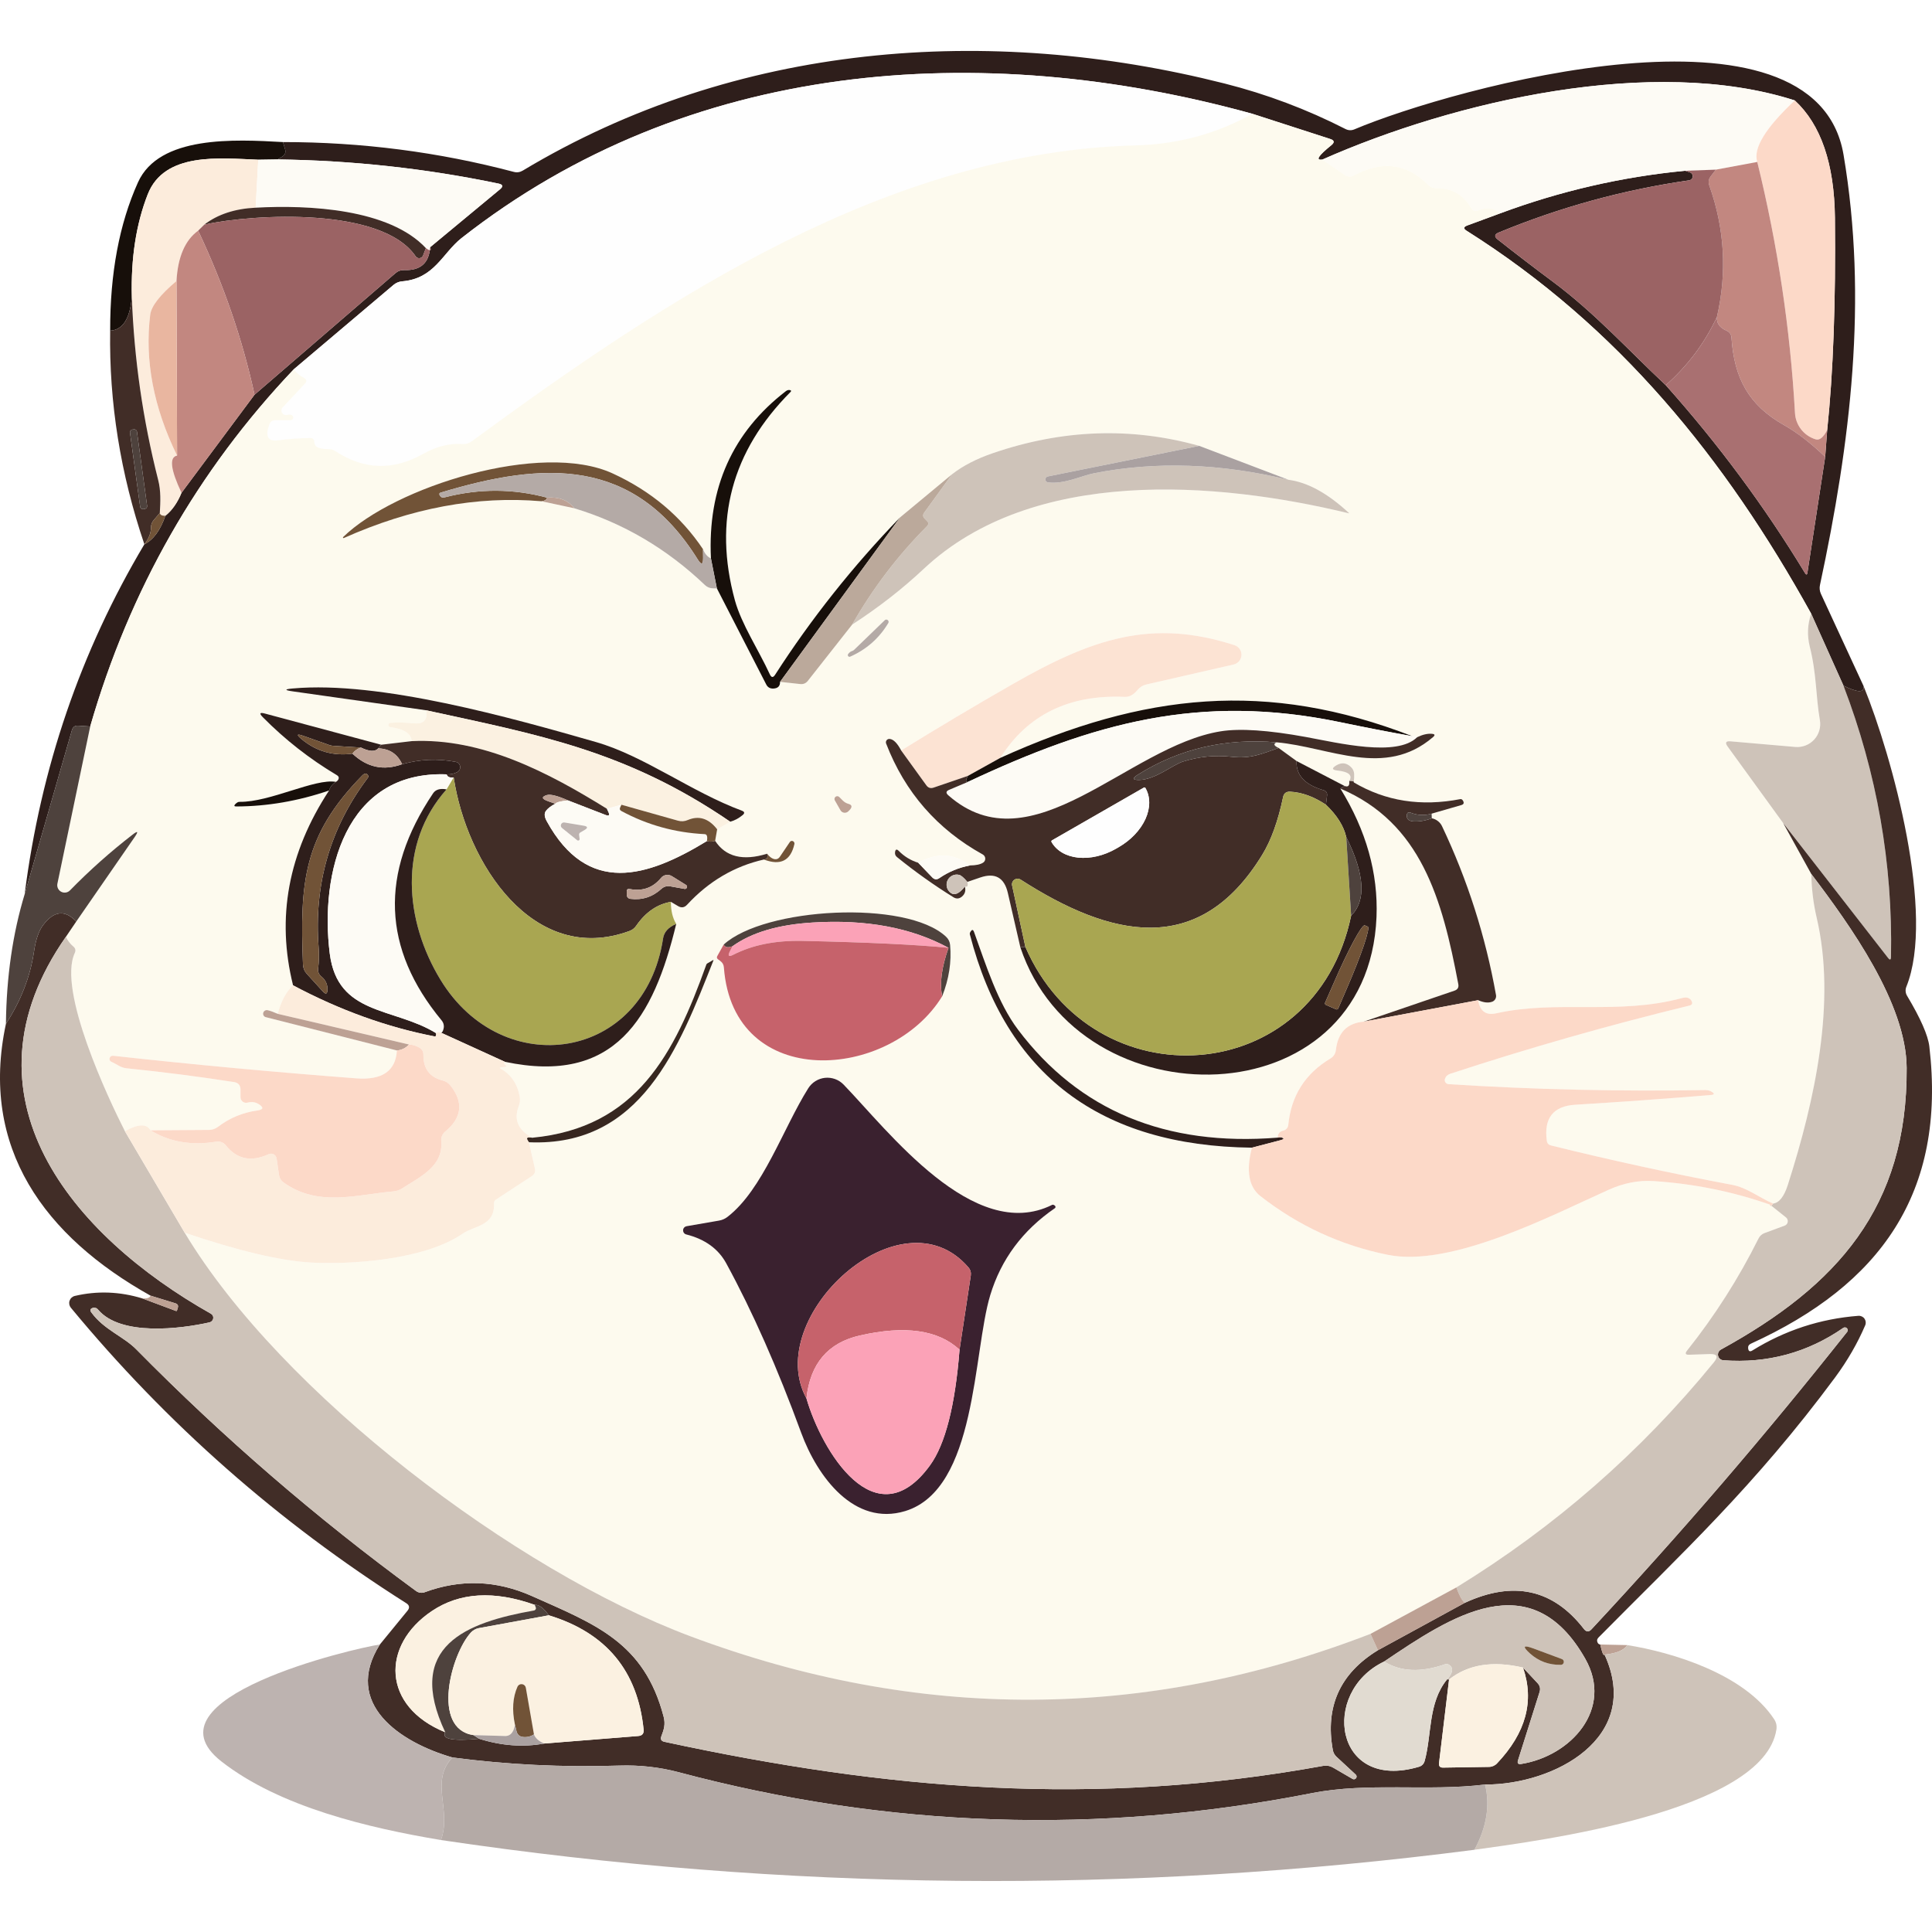 <?xml version="1.0" standalone="no"?><!DOCTYPE svg PUBLIC "-//W3C//DTD SVG 1.1//EN" "http://www.w3.org/Graphics/SVG/1.1/DTD/svg11.dtd"><svg height="1024" node-id="1" sillyvg="true" template-height="1024" template-width="1024" version="1.1" viewBox="0 0 1024 1024" width="1024" xmlns="http://www.w3.org/2000/svg" xmlns:xlink="http://www.w3.org/1999/xlink"><rect x="0" y="0" width="1024" height="1024" fill="#333333" stroke="none"/><defs node-id="100"><clipPath id="clip0_2_4797" node-id="97"><path d="M 0.00 0.00 L 1024.00 0.00 L 1024.00 1024.00 L 0.00 1024.00 Z" fill="#000000" fill-rule="nonzero" node-id="103" stroke="none" target-height="1024" target-width="1024" target-x="0" target-y="0"></path></clipPath></defs><g clip-path="url(#clip0_2_4797)" id="sillyvg_g_0" node-id="107"><path d="M 0.00 0.00 L 1024.00 0.00 L 1024.00 1024.00 L 0.00 1024.00 Z" fill="#ffffff" fill-rule="nonzero" node-id="109" stroke="none" target-height="1024" target-width="1024" target-x="0" target-y="0"></path><path d="M 0.00 0.00 L 1024.00 0.00 L 1024.00 1024.00 L 0.00 1024.00 Z" fill="#ffffff" fill-rule="nonzero" node-id="111" stroke="none" target-height="1024" target-width="1024" target-x="0" target-y="0"></path><path d="M 987.76 363.68 C 988.18 367.26 984.62 367.17 977.07 363.41 L 959.94 325.23 C 914.42 242.97 857.63 172.93 777.34 122.31 C 775.56 121.21 775.65 120.29 777.60 119.54 L 795.04 113.11 C 826.88 101.27 859.57 93.73 893.10 90.51 L 895.76 91.36 C 896.21 91.52 896.60 91.83 896.86 92.24 C 897.12 92.64 897.24 93.12 897.19 93.60 C 897.15 94.08 896.95 94.53 896.62 94.89 C 896.30 95.24 895.86 95.48 895.39 95.56 C 860.58 100.56 826.88 109.79 794.30 123.27 C 792.07 124.19 791.91 125.41 793.82 126.93 C 803.50 134.56 813.25 142.02 823.07 149.32 C 845.46 166.02 863.06 185.59 882.89 204.15 C 910.79 235.41 935.39 268.61 956.70 303.75 C 957.37 304.81 957.80 304.72 957.98 303.48 L 967.39 242.11 L 968.45 227.92 C 971.64 197.68 973.01 160.17 972.55 115.39 C 972.23 86.79 965.14 66.06 951.28 53.23 C 876.09 29.09 770.69 53.66 700.92 84.55 C 697.06 85.15 698.63 82.62 705.65 76.95 C 707.46 75.46 707.25 74.36 705.02 73.65 L 663.75 60.30 C 519.11 20.37 364.53 32.01 244.56 126.24 C 234.51 134.17 230.31 147.67 213.19 149.11 C 211.45 149.25 209.91 149.89 208.56 151.02 L 155.70 195.74 C 104.65 249.56 68.69 312.66 47.81 385.05 L 41.43 384.63 C 39.72 384.52 38.63 385.30 38.13 386.97 L 13.08 473.91 C 21.59 407.01 42.74 345.21 76.52 288.48 C 81.31 286.07 85.01 281.04 87.64 273.38 C 91.18 270.55 94.04 266.49 96.20 261.20 L 134.91 209.20 L 209.52 144.85 C 210.86 143.65 212.44 143.08 214.25 143.15 C 222.87 143.44 227.44 139.40 227.97 131.03 L 264.98 100.35 C 266.82 98.82 266.58 97.81 264.24 97.31 C 225.84 89.30 186.83 85.03 147.19 84.50 L 149.53 83.06 C 151.09 82.11 151.61 80.76 151.08 79.02 L 149.96 75.30 C 191.65 75.30 232.42 80.56 272.27 91.09 C 273.97 91.55 275.58 91.32 277.11 90.40 C 390.11 22.55 523.90 12.60 648.97 44.24 C 671.27 49.88 692.66 57.93 713.15 68.39 C 714.71 69.17 716.29 69.22 717.88 68.55 C 770.00 46.53 962.18 -6.49 977.12 82.05 C 990.10 158.89 980.79 234.56 964.62 310.07 C 964.28 311.63 964.45 313.25 965.10 314.70 L 987.76 363.68 Z" fill="#2e1e1b" fill-rule="nonzero" node-id="113" stroke="none" target-height="480.397" target-width="977.012" target-x="13.083" target-y="-6.486"></path><path d="M 663.75 60.30 C 644.93 70.87 624.38 76.45 602.12 77.05 C 471.09 80.46 354.58 157.14 249.93 233.98 C 248.51 235.01 246.92 235.47 245.15 235.36 C 238.38 234.83 231.39 236.58 224.19 240.62 C 208.35 249.49 192.98 249.04 178.09 239.30 C 176.67 238.37 175.15 237.95 173.52 238.02 C 171.75 238.06 170.10 237.79 168.57 237.22 C 168.00 237.01 167.56 236.67 167.24 236.21 C 166.82 235.57 166.59 234.90 166.55 234.19 C 166.52 232.81 165.81 232.13 164.42 232.17 C 158.75 232.24 153.06 232.65 147.35 233.39 C 141.93 234.10 140.41 231.27 142.78 224.88 C 143.35 223.43 144.39 222.71 145.92 222.71 L 153.90 222.71 C 154.08 222.72 154.27 222.69 154.45 222.63 C 154.63 222.56 154.79 222.47 154.93 222.34 C 155.07 222.22 155.19 222.06 155.27 221.89 C 155.35 221.72 155.40 221.54 155.41 221.35 C 155.42 221.16 155.39 220.97 155.33 220.79 C 155.27 220.62 155.17 220.45 155.05 220.31 C 154.92 220.17 154.77 220.06 154.60 219.97 C 154.43 219.89 154.24 219.84 154.05 219.83 C 153.42 219.73 152.74 219.76 152.03 219.94 C 151.53 220.05 151.01 219.99 150.55 219.78 C 150.08 219.57 149.70 219.21 149.45 218.77 C 149.20 218.32 149.10 217.81 149.16 217.30 C 149.22 216.79 149.45 216.32 149.80 215.95 L 161.61 203.35 C 162.74 202.14 162.58 201.13 161.13 200.32 C 158.89 199.15 157.09 197.62 155.70 195.74 L 208.56 151.02 C 209.91 149.89 211.45 149.25 213.19 149.11 C 230.31 147.67 234.51 134.17 244.56 126.24 C 364.53 32.01 519.11 20.37 663.75 60.30 Z" fill="#fefefe" fill-rule="nonzero" node-id="115" stroke="none" target-height="229.12" target-width="523.345" target-x="140.406" target-y="20.368"></path><path d="M 951.28 53.23 C 935.71 67.84 929.08 78.70 931.39 85.83 L 909.43 89.92 L 893.10 90.51 C 859.57 93.73 826.88 101.27 795.04 113.11 C 792.00 110.13 788.15 109.60 783.50 111.51 C 781.87 112.19 780.62 111.76 779.73 110.24 C 775.69 103.15 769.54 99.64 761.28 99.71 C 760.49 99.72 759.70 99.58 758.96 99.27 C 758.22 98.97 757.54 98.52 756.97 97.95 C 745.62 86.54 732.44 84.91 717.41 93.06 C 716.72 93.44 715.93 93.63 715.14 93.59 C 714.35 93.55 713.59 93.29 712.94 92.85 L 700.92 84.55 C 770.69 53.66 876.09 29.09 951.28 53.23 Z" fill="#fdfbf5" fill-rule="nonzero" node-id="117" stroke="none" target-height="84.019" target-width="250.355" target-x="700.921" target-y="29.089"></path><path d="M 951.28 53.23 C 965.14 66.06 972.23 86.79 972.55 115.39 C 973.01 160.17 971.64 197.68 968.45 227.92 C 966.43 231.85 964.39 233.50 962.34 232.86 C 959.30 231.94 956.62 230.11 954.66 227.62 C 952.70 225.12 951.55 222.09 951.38 218.93 C 948.87 174.23 942.20 129.86 931.39 85.83 C 929.08 78.70 935.71 67.84 951.28 53.23 Z" fill="#fcd9c8" fill-rule="nonzero" node-id="119" stroke="none" target-height="180.269" target-width="43.924" target-x="929.084" target-y="53.231"></path><path d="M 663.75 60.30 L 705.02 73.65 C 707.25 74.36 707.46 75.46 705.65 76.95 C 698.63 82.62 697.06 85.15 700.92 84.55 L 712.94 92.85 C 713.59 93.29 714.35 93.55 715.14 93.59 C 715.93 93.63 716.72 93.44 717.41 93.06 C 732.44 84.91 745.62 86.54 756.97 97.95 C 757.54 98.52 758.22 98.97 758.96 99.27 C 759.70 99.58 760.49 99.72 761.28 99.71 C 769.54 99.64 775.69 103.15 779.73 110.24 C 780.62 111.76 781.87 112.19 783.50 111.51 C 788.15 109.60 792.00 110.13 795.04 113.11 L 777.60 119.54 C 775.65 120.29 775.56 121.21 777.34 122.31 C 857.63 172.93 914.42 242.97 959.94 325.23 C 957.99 330.97 957.75 336.79 959.20 342.67 C 962.92 357.40 962.34 368.78 964.57 381.65 C 964.89 383.49 964.79 385.38 964.27 387.17 C 963.75 388.96 962.83 390.61 961.57 391.98 C 960.31 393.36 958.75 394.43 957.01 395.11 C 955.27 395.79 953.40 396.06 951.54 395.90 L 917.19 392.92 C 914.71 392.71 914.19 393.61 915.65 395.63 L 945.16 436.31 L 960.05 463.27 C 960.16 471.11 961.11 478.89 962.92 486.62 C 973.24 530.86 962.12 582.66 947.55 628.12 C 945.57 634.25 942.98 637.52 939.79 637.91 C 932.29 634.72 925.91 629.40 917.93 627.96 C 886.13 622.01 854.19 615.06 822.11 607.12 C 820.76 606.80 820.00 605.95 819.82 604.57 C 818.23 592.58 823.28 586.24 834.98 585.53 C 858.91 584.08 882.84 582.36 906.77 580.37 C 908.72 580.23 908.86 579.64 907.19 578.62 C 906.24 578.05 905.12 577.76 903.84 577.76 C 858.29 578.54 812.93 577.50 767.76 574.63 C 767.43 574.60 767.11 574.50 766.82 574.34 C 766.53 574.17 766.29 573.94 766.10 573.67 C 765.92 573.40 765.80 573.09 765.76 572.77 C 765.71 572.44 765.74 572.12 765.85 571.81 C 766.27 570.50 767.23 569.59 768.72 569.10 C 810.45 555.41 852.67 543.38 895.39 532.99 C 896.88 532.63 897.25 531.78 896.50 530.44 C 896.18 529.83 895.69 529.37 895.01 529.05 C 894.16 528.59 892.98 528.58 891.45 529.00 C 857.63 538.15 825.46 529.85 792.97 537.08 C 787.58 538.29 784.41 535.97 783.45 530.12 C 786.32 531.39 788.77 531.68 790.79 530.97 C 791.51 530.74 792.12 530.25 792.51 529.60 C 792.90 528.94 793.05 528.16 792.92 527.41 C 787.35 496.21 777.81 466.38 764.31 437.91 C 763.30 435.73 761.17 434.13 758.88 433.71 L 758.78 431.26 L 774.57 426.69 C 775.78 426.33 776.08 425.61 775.47 424.51 C 775.08 423.76 774.59 423.45 773.99 423.55 C 753.14 427.59 734.32 424.63 717.51 414.67 C 717.73 412.94 717.80 411.45 717.73 410.20 C 717.65 408.72 717.05 407.46 715.92 406.43 C 713.61 404.27 711.08 404.00 708.31 405.63 C 705.73 407.16 705.92 408.08 708.90 408.40 C 714.92 409.07 717.00 410.91 715.12 413.93 C 715.40 416.41 714.59 417.30 712.67 416.59 L 687.20 403.35 L 677.68 396.43 C 675.13 395.23 674.79 394.23 676.67 393.45 C 704.75 395.95 733.94 412.65 759.52 390.69 C 760.73 389.66 760.55 389.08 758.99 388.93 C 756.69 388.72 754.06 389.32 751.12 390.74 C 750.34 390.18 749.49 390.00 748.57 390.21 C 671.62 360.32 606.37 367.19 530.17 401.70 C 544.60 378.83 566.60 368.05 596.16 369.37 C 598.61 369.47 600.90 368.21 603.02 365.59 C 604.23 364.14 605.77 363.20 607.65 362.77 L 653.91 352.19 C 655.04 351.92 656.04 351.30 656.78 350.41 C 657.51 349.52 657.94 348.42 658.00 347.26 C 658.05 346.11 657.73 344.97 657.08 344.02 C 656.43 343.07 655.49 342.35 654.39 341.98 C 610.31 327.68 578.77 338.58 536.98 362.45 C 517.12 373.80 497.34 385.57 477.63 397.76 C 475.58 393.86 473.54 391.82 471.52 391.65 C 471.21 391.62 470.90 391.67 470.62 391.79 C 470.34 391.91 470.09 392.11 469.91 392.35 C 469.72 392.60 469.60 392.88 469.56 393.19 C 469.51 393.49 469.55 393.81 469.66 394.09 C 479.62 419.90 496.70 439.50 520.92 452.91 C 521.30 453.12 521.61 453.44 521.84 453.81 C 522.06 454.18 522.19 454.61 522.21 455.04 C 522.22 455.47 522.13 455.90 521.93 456.28 C 521.73 456.66 521.44 456.98 521.08 457.21 C 519.62 458.17 517.30 458.67 514.11 458.70 C 505.78 452.25 496.63 451.77 486.67 457.27 C 482.74 456.06 479.30 453.97 476.36 450.99 C 475.26 449.89 474.60 450.12 474.39 451.68 C 474.25 452.75 474.60 453.62 475.45 454.29 C 484.99 462.02 494.95 469.11 505.34 475.56 C 506.90 476.52 508.39 476.41 509.81 475.24 C 511.47 473.86 512.00 472.07 511.40 469.87 C 512.78 470.30 513.23 469.48 512.73 467.42 L 519.59 465.08 C 527.42 462.42 532.28 465.14 534.16 473.22 L 540.81 502.09 C 571.97 595.63 725.22 593.45 729.58 485.98 C 730.50 462.83 724.12 440.16 710.44 417.97 C 753.19 436.15 764.41 476.52 772.92 521.56 C 773.28 523.33 772.60 524.50 770.90 525.07 L 722.78 541.50 C 713.99 542.28 709.08 547.29 708.05 556.55 C 707.95 557.47 707.63 558.36 707.13 559.13 C 706.64 559.91 705.97 560.55 705.17 561.01 C 691.81 569.03 684.37 580.71 682.84 596.06 C 682.66 597.76 681.76 598.82 680.13 599.25 C 678.22 599.71 677.24 600.95 677.20 602.97 C 617.82 607.72 571.95 588.65 539.58 545.75 C 528.79 531.45 522.57 511.40 516.24 493.90 C 515.78 492.66 515.19 492.59 514.48 493.69 C 514.06 494.30 513.92 494.83 514.06 495.29 C 533.31 569.70 583.13 607.37 663.54 608.29 C 660.35 620.55 661.85 629.12 668.06 633.97 C 688.23 649.71 710.72 660.08 735.54 665.08 C 769.25 671.89 821.95 644.39 852.47 630.67 C 860.56 627.02 868.55 625.46 876.46 626.00 C 897.90 627.41 918.47 631.58 938.14 638.49 L 946.60 645.25 C 946.95 645.53 947.22 645.90 947.39 646.33 C 947.55 646.75 947.60 647.21 947.53 647.66 C 947.46 648.10 947.27 648.52 946.99 648.86 C 946.70 649.20 946.33 649.46 945.90 649.61 L 935.27 653.54 C 933.82 654.07 932.74 655.05 932.03 656.47 C 921.50 677.59 908.88 697.39 894.16 715.86 C 892.96 717.39 893.33 718.12 895.28 718.04 L 906.18 717.67 C 910.15 717.57 910.88 719.04 908.36 722.09 C 869.62 769.55 824.13 809.31 771.91 841.36 L 726.39 865.98 C 606.99 912.07 486.89 912.51 366.07 867.31 C 273.54 832.69 149.16 738.78 97.90 653.38 C 126.19 662.95 148.42 668.22 164.58 669.17 C 184.74 670.34 224.51 668.11 245.25 653.86 C 251.53 649.50 262.37 649.92 261.84 637.80 C 261.81 636.95 262.14 636.29 262.85 635.83 L 281.84 623.39 C 283.36 622.40 283.91 621.01 283.49 619.24 L 280.35 605.42 C 339.85 607.97 359.85 555.27 378.09 509.17 C 378.23 508.81 378.12 508.74 377.77 508.95 L 374.84 510.65 C 374.72 510.72 374.62 510.82 374.54 510.93 C 374.45 511.04 374.40 511.16 374.36 511.29 C 357.40 558.57 337.46 597.71 282.16 603.02 C 274.57 598.98 272.18 593.38 274.98 586.22 C 275.60 584.59 275.77 582.82 275.46 581.11 C 274.18 574.34 270.78 569.41 265.25 566.33 C 264.75 566.05 264.79 565.87 265.35 565.80 L 268.01 565.43 C 268.09 565.42 268.16 565.39 268.22 565.34 C 268.28 565.29 268.33 565.22 268.34 565.14 C 268.36 565.06 268.35 564.98 268.32 564.91 C 268.29 564.84 268.24 564.78 268.17 564.74 C 267.14 564.06 266.95 563.41 267.59 562.77 C 325.97 575.16 346.45 539.42 358.41 489.70 C 356.53 486.65 355.59 482.76 355.59 478.00 L 359.37 480.24 C 361.14 481.30 362.74 481.07 364.15 479.55 C 375.64 467.10 389.22 459.11 404.89 455.56 C 413.68 458.93 419.07 456.20 421.05 447.38 C 421.12 447.06 421.07 446.73 420.92 446.44 C 420.77 446.16 420.53 445.93 420.23 445.80 C 419.94 445.68 419.62 445.66 419.32 445.75 C 419.03 445.84 418.77 446.04 418.61 446.31 L 413.40 454.02 C 412.58 455.26 411.46 455.67 410.05 455.25 C 408.88 454.89 407.72 453.97 406.59 452.48 C 393.79 456.45 384.61 454.18 379.04 445.67 L 380.11 439.56 L 387.02 435.52 C 389.25 434.95 391.45 433.78 393.61 432.01 C 394.82 431.01 394.68 430.24 393.19 429.67 C 366.49 419.78 341.39 400.63 315.87 393.30 C 270.99 380.43 201.22 360.75 155.22 364.90 C 150.69 365.29 150.67 365.80 155.17 366.44 L 225.74 376.44 C 226.52 379.10 226.04 381.12 224.30 382.50 C 223.24 383.31 221.53 383.60 219.19 383.35 C 215.22 382.93 211.18 382.84 207.07 383.08 C 206.76 383.07 206.46 383.18 206.23 383.39 C 206.00 383.60 205.86 383.89 205.85 384.20 C 205.83 384.51 205.94 384.81 206.15 385.05 C 206.36 385.27 206.65 385.41 206.96 385.43 C 214.20 386.38 217.94 388.85 218.19 392.82 L 202.02 394.73 L 140.39 378.19 C 137.66 377.45 137.28 378.09 139.27 380.11 C 151.04 392.02 164.12 402.26 178.51 410.84 C 179.65 411.52 179.84 412.40 179.10 413.50 C 178.85 413.86 178.50 414.16 178.04 414.41 C 166.98 412.44 143.15 425.20 127.04 424.99 C 126.58 424.99 126.21 425.08 125.92 425.25 C 125.50 425.50 125.09 425.82 124.70 426.21 C 123.92 427.03 124.10 427.43 125.23 427.43 C 141.65 427.40 158.04 424.58 174.42 418.98 C 152.76 452.02 146.40 486.44 155.33 522.25 C 151.71 525.54 149.00 530.58 147.19 537.35 C 145.14 536.43 143.37 535.79 141.88 535.44 C 141.39 535.32 140.86 535.39 140.42 535.65 C 139.98 535.91 139.66 536.33 139.52 536.82 C 139.39 537.30 139.46 537.82 139.71 538.25 C 139.96 538.68 140.38 538.99 140.87 539.11 L 210.37 556.76 C 209.73 567.68 202.53 572.61 188.78 571.54 C 145.74 568.28 102.79 564.29 59.93 559.58 C 59.53 559.54 59.12 559.64 58.78 559.87 C 58.44 560.10 58.19 560.44 58.08 560.83 C 57.97 561.21 58.01 561.62 58.18 561.98 C 58.35 562.34 58.65 562.62 59.03 562.77 C 60.23 563.34 61.54 564.03 62.96 564.84 C 64.27 565.62 65.69 566.08 67.22 566.23 C 86.11 568.14 105.04 570.57 124.01 573.51 C 126.31 573.87 127.47 575.21 127.47 577.55 L 127.47 581.54 C 127.47 581.99 127.57 582.44 127.77 582.85 C 127.97 583.25 128.26 583.61 128.62 583.89 C 128.98 584.16 129.40 584.35 129.84 584.45 C 130.29 584.54 130.75 584.52 131.19 584.41 C 133.46 583.84 135.46 584.13 137.20 585.26 C 139.89 587.00 139.64 588.10 136.45 588.56 C 128.65 589.66 121.69 592.55 115.55 597.23 C 114.10 598.33 112.49 598.88 110.72 598.88 L 79.77 599.09 C 77.71 595.47 73.19 595.63 66.21 599.57 C 57.38 582.23 30.42 525.01 39.62 505.12 C 40.26 503.74 39.99 502.57 38.82 501.62 C 37.15 500.23 35.86 498.53 34.94 496.51 L 40.42 488.43 L 71.42 443.60 C 73.47 440.59 73.07 440.20 70.19 442.43 C 58.46 451.50 47.42 461.34 37.07 471.94 C 36.47 472.54 35.69 472.94 34.86 473.06 C 34.02 473.19 33.16 473.04 32.41 472.64 C 31.67 472.24 31.07 471.61 30.71 470.84 C 30.35 470.07 30.25 469.21 30.42 468.38 L 47.81 385.05 C 68.69 312.66 104.65 249.56 155.70 195.74 C 157.09 197.62 158.89 199.15 161.13 200.32 C 162.58 201.13 162.74 202.14 161.60 203.35 L 149.80 215.95 C 149.45 216.32 149.22 216.79 149.16 217.30 C 149.10 217.81 149.20 218.32 149.45 218.77 C 149.70 219.21 150.08 219.57 150.55 219.78 C 151.01 219.99 151.53 220.05 152.03 219.94 C 152.74 219.76 153.42 219.73 154.05 219.83 C 154.24 219.84 154.43 219.89 154.60 219.97 C 154.77 220.06 154.92 220.17 155.05 220.31 C 155.17 220.45 155.27 220.62 155.33 220.79 C 155.39 220.97 155.42 221.16 155.41 221.35 C 155.40 221.54 155.35 221.72 155.27 221.89 C 155.19 222.06 155.07 222.22 154.93 222.34 C 154.79 222.47 154.63 222.56 154.45 222.63 C 154.27 222.69 154.08 222.72 153.89 222.71 L 145.92 222.71 C 144.39 222.71 143.35 223.43 142.78 224.88 C 140.41 231.27 141.93 234.10 147.35 233.39 C 153.06 232.65 158.75 232.24 164.42 232.17 C 165.81 232.13 166.51 232.81 166.55 234.19 C 166.59 234.90 166.82 235.57 167.24 236.21 C 167.56 236.67 168.00 237.01 168.57 237.22 C 170.09 237.79 171.74 238.06 173.52 238.02 C 175.15 237.95 176.67 238.37 178.09 239.30 C 192.98 249.04 208.35 249.49 224.19 240.62 C 231.39 236.58 238.37 234.83 245.15 235.36 C 246.92 235.47 248.51 235.01 249.93 233.98 C 354.58 157.14 471.09 80.46 602.12 77.05 C 624.38 76.45 644.93 70.87 663.75 60.30 Z M 376.81 295.98 C 374.97 295.13 373.57 293.50 372.61 291.09 C 360.91 273.61 344.96 260.23 324.75 250.94 C 286.89 233.50 209.20 258.01 181.87 284.65 C 181.81 284.70 181.78 284.77 181.77 284.84 C 181.76 284.91 181.78 284.99 181.81 285.05 C 181.85 285.11 181.91 285.15 181.97 285.18 C 182.04 285.21 182.12 285.21 182.18 285.19 C 217.95 269.23 252.89 262.73 287.00 265.67 L 304.38 269.39 C 330.37 277.26 353.47 290.84 373.67 310.13 C 374.88 311.26 376.33 311.83 378.03 311.83 L 379.95 311.83 L 406.11 362.77 C 406.89 364.30 408.15 365.02 409.89 364.95 C 412.30 364.85 413.48 363.66 413.45 361.39 L 424.14 362.56 C 425.80 362.74 427.15 362.17 428.18 360.86 L 451.63 331.08 C 465.70 321.93 478.36 312.08 489.60 301.51 C 547.29 247.38 644.61 255.04 714.85 272.05 C 714.88 272.06 714.91 272.06 714.94 272.04 C 714.96 272.02 714.98 272.00 714.99 271.97 C 714.99 271.94 714.99 271.92 714.97 271.89 C 714.96 271.87 714.93 271.85 714.91 271.84 C 703.70 261.45 693.03 255.60 682.89 254.29 L 635.62 236.32 C 599.64 226.25 563.21 227.53 526.34 240.15 C 517.62 243.12 510.37 246.87 504.59 251.37 L 477.05 274.23 C 452.06 300.08 429.99 327.87 410.84 357.61 C 409.78 359.28 408.84 359.21 408.02 357.40 C 402.02 344.37 393.03 330.92 389.52 318.21 C 377.96 275.92 387.78 239.10 418.98 207.76 C 419.44 207.30 419.40 206.98 418.87 206.81 C 418.62 206.73 418.32 206.70 417.97 206.70 C 417.54 206.73 417.10 206.91 416.64 207.23 C 388.28 229.03 375.00 258.62 376.81 295.98 Z M 451.74 345.01 C 450.81 345.29 450.07 345.86 449.50 346.71 C 449.39 346.88 449.34 347.07 449.35 347.26 C 449.36 347.46 449.44 347.65 449.56 347.80 C 449.69 347.95 449.86 348.05 450.05 348.10 C 450.24 348.14 450.44 348.12 450.62 348.04 C 459.20 344.25 465.90 338.36 470.72 330.39 C 470.92 330.13 471.02 329.81 470.99 329.48 C 470.95 329.16 470.79 328.86 470.53 328.66 C 470.28 328.45 469.95 328.36 469.63 328.39 C 469.31 328.43 469.01 328.59 468.81 328.85 L 452.69 344.43 C 452.41 344.71 452.09 344.90 451.74 345.01 Z M 446.79 424.40 L 444.77 422.38 C 444.51 422.15 444.18 422.01 443.84 422.00 C 443.49 421.98 443.15 422.08 442.88 422.29 C 442.60 422.50 442.40 422.80 442.32 423.13 C 442.24 423.47 442.28 423.83 442.43 424.14 L 445.46 429.45 C 445.66 429.80 445.93 430.10 446.26 430.32 C 446.59 430.55 446.96 430.69 447.36 430.75 C 447.75 430.82 448.15 430.79 448.53 430.67 C 448.91 430.56 449.26 430.36 449.56 430.09 C 451.86 428.00 451.89 426.65 449.66 426.05 C 448.56 425.73 447.61 425.18 446.79 424.40 Z M 383.56 500.66 L 380.21 506.67 C 379.79 507.38 379.91 507.98 380.59 508.48 L 381.76 509.33 C 382.93 510.18 383.56 511.31 383.67 512.73 C 388.56 578.72 471.89 572.87 499.38 528.04 C 503.00 518.83 504.40 509.77 503.58 500.87 C 503.45 499.19 502.67 497.62 501.40 496.46 C 480.35 476.73 405.10 480.93 383.56 500.66 Z M 363.73 654.28 C 373.69 656.80 380.76 661.92 384.95 669.65 C 398.84 695.14 412.08 725.08 424.67 759.47 C 433.23 782.71 452.75 809.13 479.81 800.89 C 517.83 789.25 515.65 716.82 524.85 686.46 C 530.60 667.49 541.99 652.14 559.05 640.41 C 559.37 640.19 559.49 639.91 559.42 639.55 C 559.35 639.16 559.01 638.85 558.41 638.60 C 558.16 638.49 557.91 638.49 557.66 638.60 C 516.13 659.34 470.56 599.09 447.11 574.84 C 445.85 573.54 444.31 572.54 442.60 571.92 C 440.90 571.31 439.07 571.08 437.27 571.27 C 435.47 571.46 433.73 572.06 432.19 573.02 C 430.66 573.98 429.36 575.27 428.39 576.81 C 415.15 597.87 404.30 630.51 385.64 644.93 C 384.29 645.99 382.77 646.66 381.06 646.95 L 363.89 649.92 C 363.39 650.01 362.93 650.27 362.60 650.66 C 362.26 651.04 362.07 651.53 362.05 652.04 C 362.04 652.55 362.19 653.05 362.50 653.46 C 362.80 653.87 363.24 654.16 363.73 654.28 Z" fill="#fdfaee" fill-rule="nonzero" node-id="121" stroke="none" target-height="852.207" target-width="942.99" target-x="30.248" target-y="60.303"></path><path d="M 149.96 75.30 L 151.08 79.02 C 151.61 80.76 151.09 82.11 149.53 83.06 L 147.19 84.50 L 136.88 84.66 C 116.51 83.86 87.11 80.40 78.28 103.06 C 72.14 118.76 69.34 136.91 69.88 157.51 C 68.88 168.96 65.05 174.88 58.39 175.27 C 58.32 144.85 63.23 118.66 73.12 96.68 C 84.34 71.68 124.49 73.86 149.96 75.30 Z" fill="#170f0a" fill-rule="nonzero" node-id="123" stroke="none" target-height="103.588" target-width="93.289" target-x="58.319" target-y="71.683"></path><path d="M 136.88 84.66 L 135.50 110.08 C 124.51 110.61 115.45 113.59 108.32 119.01 L 105.03 122.25 C 98.08 127.29 94.25 136.19 93.54 148.95 C 84.82 156.29 80.17 162.26 79.61 166.87 C 76.63 191.05 81.38 215.92 93.86 241.48 C 89.60 242.29 90.38 248.87 96.20 261.20 C 94.04 266.49 91.18 270.55 87.64 273.38 C 85.86 273.42 84.89 272.92 84.71 271.89 C 85.03 265.94 85.35 260.25 83.81 254.29 C 75.73 222.49 71.08 190.23 69.88 157.51 C 69.34 136.91 72.14 118.76 78.28 103.06 C 87.11 80.40 116.51 83.86 136.88 84.66 Z" fill="#fcecdc" fill-rule="nonzero" node-id="125" stroke="none" target-height="193.013" target-width="67.534" target-x="69.344" target-y="80.404"></path><path d="M 136.88 84.66 L 147.19 84.50 C 186.83 85.03 225.84 89.30 264.24 97.31 C 266.58 97.81 266.82 98.82 264.98 100.35 L 227.97 131.03 C 228.75 133.01 228.00 133.17 225.74 131.51 C 206.27 110.66 163.68 108.53 135.50 110.08 L 136.88 84.66 Z" fill="#fdfbf5" fill-rule="nonzero" node-id="127" stroke="none" target-height="48.674" target-width="131.328" target-x="135.496" target-y="84.499"></path><path d="M 931.39 85.83 C 942.20 129.86 948.87 174.23 951.38 218.93 C 951.55 222.09 952.70 225.12 954.66 227.62 C 956.62 230.11 959.30 231.94 962.34 232.86 C 964.39 233.50 966.43 231.85 968.45 227.92 L 967.39 242.11 C 959.59 234.71 952.32 229.10 945.59 225.31 C 926.66 214.68 919.16 200.21 917.72 178.99 C 917.62 177.22 916.75 175.98 915.12 175.27 C 911.43 173.68 909.73 171.25 910.01 167.99 C 915.43 144.41 914.09 121.19 905.97 98.32 C 905.33 96.62 905.56 95.03 906.66 93.54 L 909.43 89.92 L 931.39 85.83 Z" fill="#c28780" fill-rule="nonzero" node-id="129" stroke="none" target-height="156.285" target-width="63.12" target-x="905.332" target-y="85.829"></path><path d="M 909.43 89.92 L 906.66 93.54 C 905.56 95.03 905.33 96.62 905.97 98.33 C 914.09 121.19 915.44 144.41 910.01 167.99 C 903.56 181.81 894.52 193.87 882.89 204.15 C 863.06 185.59 845.46 166.02 823.07 149.32 C 813.25 142.02 803.50 134.56 793.82 126.93 C 791.91 125.41 792.07 124.19 794.30 123.27 C 826.88 109.79 860.58 100.56 895.39 95.56 C 895.86 95.48 896.30 95.24 896.62 94.89 C 896.95 94.54 897.15 94.08 897.19 93.60 C 897.24 93.12 897.12 92.64 896.86 92.24 C 896.60 91.83 896.21 91.52 895.76 91.36 L 893.10 90.51 L 909.43 89.92 Z" fill="#9b6364" fill-rule="nonzero" node-id="131" stroke="none" target-height="114.223" target-width="123.529" target-x="791.907" target-y="89.923"></path><path d="M 135.50 110.08 C 163.68 108.53 206.27 110.66 225.74 131.51 L 224.25 135.39 C 224.10 135.77 223.86 136.11 223.54 136.36 C 223.22 136.61 222.83 136.77 222.43 136.82 C 222.02 136.87 221.61 136.81 221.24 136.64 C 220.86 136.47 220.54 136.21 220.31 135.87 C 202.55 109.70 135.07 113.27 108.32 119.01 C 115.45 113.59 124.51 110.61 135.50 110.08 Z" fill="#412d27" fill-rule="nonzero" node-id="133" stroke="none" target-height="28.338" target-width="117.413" target-x="108.323" target-y="108.535"></path><path d="M 225.74 131.51 C 228.00 133.17 228.75 133.01 227.97 131.03 C 227.44 139.40 222.87 143.44 214.25 143.15 C 212.44 143.08 210.87 143.65 209.52 144.85 L 134.91 209.20 C 128.56 179.99 118.60 151.00 105.03 122.25 L 108.32 119.01 C 135.07 113.27 202.55 109.70 220.31 135.87 C 220.54 136.21 220.86 136.47 221.24 136.64 C 221.61 136.81 222.02 136.87 222.43 136.82 C 222.83 136.77 223.22 136.61 223.54 136.36 C 223.86 136.11 224.10 135.77 224.25 135.39 L 225.74 131.51 Z" fill="#9b6364" fill-rule="nonzero" node-id="135" stroke="none" target-height="99.493" target-width="123.724" target-x="105.026" target-y="109.705"></path><path d="M 105.03 122.25 C 118.60 151.00 128.56 179.99 134.91 209.20 L 96.20 261.20 C 90.38 248.87 89.60 242.29 93.86 241.48 L 93.54 148.95 C 94.25 136.19 98.08 127.29 105.03 122.25 Z" fill="#c28780" fill-rule="nonzero" node-id="137" stroke="none" target-height="138.951" target-width="45.307" target-x="89.604" target-y="122.254"></path><path d="M 93.54 148.95 L 93.86 241.48 C 81.38 215.92 76.63 191.05 79.61 166.87 C 80.17 162.26 84.82 156.29 93.54 148.95 Z" fill="#e9b6a0" fill-rule="nonzero" node-id="139" stroke="none" target-height="92.527" target-width="17.229" target-x="76.629" target-y="148.949"></path><path d="M 69.88 157.51 C 71.08 190.23 75.73 222.49 83.81 254.29 C 85.35 260.25 85.03 265.94 84.71 271.89 L 81.52 275.62 C 80.53 276.75 80.03 278.08 80.03 279.60 C 80.03 282.51 78.86 285.47 76.52 288.48 C 63.83 251.12 57.79 213.38 58.39 175.27 C 65.05 174.88 68.88 168.96 69.88 157.51 Z M 72.59 228.80 C 72.54 228.43 72.34 228.09 72.04 227.86 C 71.73 227.62 71.35 227.53 70.97 227.58 L 70.13 227.69 C 69.75 227.74 69.41 227.94 69.18 228.25 C 68.95 228.55 68.85 228.93 68.90 229.31 L 74.29 268.61 C 74.34 268.99 74.54 269.33 74.84 269.56 C 75.14 269.79 75.53 269.89 75.90 269.84 L 76.75 269.72 C 77.12 269.67 77.47 269.47 77.70 269.17 C 77.93 268.87 78.03 268.48 77.97 268.11 L 72.59 228.80 Z" fill="#412d27" fill-rule="nonzero" node-id="141" stroke="none" target-height="130.974" target-width="27.563" target-x="57.787" target-y="157.51"></path><path d="M 910.01 167.99 C 909.73 171.25 911.43 173.68 915.12 175.27 C 916.75 175.98 917.62 177.22 917.72 178.99 C 919.16 200.21 926.66 214.68 945.59 225.31 C 952.32 229.10 959.59 234.71 967.39 242.11 L 957.98 303.48 C 957.80 304.72 957.37 304.81 956.70 303.75 C 935.39 268.61 910.79 235.41 882.89 204.15 C 894.52 193.87 903.56 181.81 910.01 167.99 Z" fill="#a97071" fill-rule="nonzero" node-id="143" stroke="none" target-height="136.823" target-width="84.497" target-x="882.892" target-y="167.986"></path><path d="M 477.05 274.23 L 413.45 361.39 C 413.48 363.66 412.30 364.85 409.89 364.95 C 408.15 365.02 406.89 364.30 406.11 362.77 L 379.95 311.83 L 376.81 295.98 C 375.00 258.62 388.28 229.03 416.64 207.23 C 417.10 206.91 417.54 206.73 417.97 206.70 C 418.32 206.70 418.62 206.73 418.87 206.81 C 419.40 206.98 419.44 207.30 418.98 207.76 C 387.78 239.10 377.96 275.92 389.52 318.21 C 393.03 330.92 402.02 344.37 408.02 357.40 C 408.84 359.21 409.78 359.28 410.84 357.61 C 429.99 327.87 452.06 300.08 477.05 274.23 Z" fill="#170f0a" fill-rule="nonzero" node-id="145" stroke="none" target-height="158.324" target-width="102.046" target-x="375.002" target-y="206.699"></path><path d="M 70.97 227.58 L 70.13 227.69 C 69.35 227.80 68.80 228.52 68.90 229.31 L 74.29 268.61 C 74.39 269.40 75.12 269.95 75.90 269.84 L 76.75 269.72 C 77.53 269.62 78.08 268.89 77.97 268.11 L 72.59 228.80 C 72.48 228.02 71.76 227.47 70.97 227.58 Z" fill="#4e423d" fill-rule="nonzero" node-id="147" stroke="none" target-height="42.478" target-width="9.287" target-x="68.795" target-y="227.469"></path><path d="M 635.62 236.32 L 555.32 252.54 C 554.96 252.62 554.63 252.82 554.40 253.12 C 554.17 253.41 554.05 253.78 554.07 254.15 C 554.08 254.52 554.22 254.88 554.47 255.16 C 554.72 255.44 555.06 255.62 555.43 255.67 C 563.94 256.84 573.46 252.06 579.84 250.84 C 612.49 244.42 646.84 245.57 682.89 254.29 C 693.03 255.60 703.70 261.45 714.91 271.84 C 714.93 271.85 714.96 271.87 714.97 271.89 C 714.99 271.92 714.99 271.94 714.99 271.97 C 714.98 272.00 714.96 272.02 714.94 272.04 C 714.91 272.06 714.88 272.06 714.85 272.05 C 644.61 255.04 547.29 247.38 489.60 301.51 C 478.36 312.08 465.70 321.93 451.63 331.08 C 462.58 311.86 475.82 294.46 491.35 278.86 C 492.24 277.94 492.24 277.03 491.35 276.15 L 490.13 274.92 C 489.10 273.93 489.01 272.85 489.86 271.68 L 504.59 251.37 C 510.37 246.87 517.62 243.12 526.34 240.15 C 563.21 227.53 599.64 226.25 635.62 236.32 Z" fill="#cec3b9" fill-rule="nonzero" node-id="149" stroke="none" target-height="104.829" target-width="263.363" target-x="451.63" target-y="226.25"></path><path d="M 635.62 236.32 L 682.89 254.29 C 646.84 245.57 612.49 244.42 579.84 250.84 C 573.46 252.06 563.94 256.84 555.43 255.67 C 555.06 255.62 554.72 255.44 554.47 255.16 C 554.22 254.88 554.08 254.52 554.07 254.15 C 554.05 253.78 554.17 253.41 554.40 253.12 C 554.63 252.82 554.96 252.62 555.32 252.54 L 635.62 236.32 Z" fill="#aaa1a1" fill-rule="nonzero" node-id="151" stroke="none" target-height="20.526" target-width="128.84" target-x="554.055" target-y="236.318"></path><path d="M 372.61 291.09 L 372.66 295.77 C 372.66 299.31 371.72 299.58 369.85 296.57 C 335.92 242.11 288.22 244.56 233.55 261.10 C 232.91 261.27 232.72 261.68 232.97 262.32 C 233.18 262.78 233.48 263.15 233.87 263.44 C 234.33 263.76 235.02 263.79 235.95 263.54 C 254.06 258.90 272.05 258.97 289.92 263.76 C 289.78 264.79 288.80 265.42 287.00 265.67 C 252.89 262.73 217.96 269.23 182.19 285.19 C 182.12 285.21 182.04 285.21 181.98 285.18 C 181.91 285.15 181.85 285.11 181.82 285.05 C 181.78 284.99 181.76 284.91 181.77 284.84 C 181.78 284.77 181.81 284.71 181.87 284.65 C 209.20 258.01 286.89 233.50 324.75 250.94 C 344.96 260.23 360.91 273.61 372.61 291.09 Z" fill="#715337" fill-rule="nonzero" node-id="153" stroke="none" target-height="66.081" target-width="190.899" target-x="181.764" target-y="233.499"></path><path d="M 372.61 291.09 C 373.57 293.50 374.97 295.13 376.81 295.98 L 379.95 311.83 L 378.03 311.83 C 376.33 311.83 374.88 311.26 373.67 310.13 C 353.47 290.84 330.37 277.26 304.38 269.39 C 301.12 265.14 296.30 263.26 289.92 263.76 C 272.05 258.97 254.06 258.90 235.95 263.54 C 235.02 263.79 234.33 263.76 233.87 263.44 C 233.48 263.15 233.18 262.78 232.97 262.32 C 232.72 261.68 232.91 261.28 233.55 261.10 C 288.22 244.56 335.92 242.11 369.85 296.57 C 371.72 299.58 372.66 299.31 372.66 295.77 L 372.61 291.09 Z" fill="#b4aaa6" fill-rule="nonzero" node-id="155" stroke="none" target-height="69.715" target-width="147.228" target-x="232.72" target-y="242.114"></path><path d="M 504.59 251.37 L 489.86 271.68 C 489.01 272.85 489.10 273.93 490.13 274.92 L 491.35 276.15 C 492.24 277.03 492.24 277.94 491.35 278.86 C 475.82 294.46 462.58 311.86 451.63 331.08 L 428.18 360.86 C 427.15 362.17 425.80 362.74 424.14 362.56 L 413.45 361.39 L 477.05 274.23 L 504.59 251.37 Z" fill="#bba99b" fill-rule="nonzero" node-id="157" stroke="none" target-height="111.369" target-width="91.145" target-x="413.449" target-y="251.367"></path><path d="M 289.92 263.76 C 296.30 263.26 301.12 265.14 304.38 269.39 L 287.00 265.67 C 288.80 265.42 289.78 264.79 289.92 263.76 Z" fill="#bda194" fill-rule="nonzero" node-id="159" stroke="none" target-height="6.133" target-width="17.389" target-x="286.995" target-y="263.261"></path><path d="M 84.71 271.89 C 84.89 272.92 85.86 273.42 87.64 273.38 C 85.01 281.04 81.31 286.07 76.52 288.48 C 78.86 285.47 80.03 282.51 80.03 279.60 C 80.03 278.08 80.53 276.75 81.52 275.62 L 84.71 271.89 Z" fill="#715337" fill-rule="nonzero" node-id="161" stroke="none" target-height="16.591" target-width="11.114" target-x="76.523" target-y="271.893"></path><path d="M 959.94 325.23 L 977.07 363.41 C 994.83 409.81 1003.23 457.73 1002.27 507.15 C 1002.24 508.81 1001.71 508.99 1000.68 507.68 L 945.16 436.31 L 915.65 395.63 C 914.20 393.61 914.71 392.71 917.19 392.92 L 951.54 395.90 C 953.40 396.06 955.27 395.79 957.01 395.11 C 958.75 394.43 960.31 393.36 961.57 391.98 C 962.83 390.61 963.75 388.96 964.27 387.17 C 964.79 385.38 964.89 383.49 964.57 381.65 C 962.34 368.78 962.92 357.40 959.20 342.67 C 957.75 336.79 958.00 330.97 959.94 325.23 Z" fill="#cec3b9" fill-rule="nonzero" node-id="163" stroke="none" target-height="183.761" target-width="89.035" target-x="914.195" target-y="325.229"></path><path d="M 452.69 344.43 L 468.81 328.85 C 469.01 328.59 469.31 328.43 469.63 328.39 C 469.96 328.36 470.28 328.45 470.53 328.66 C 470.79 328.86 470.95 329.16 470.99 329.49 C 471.02 329.81 470.93 330.13 470.72 330.39 C 465.90 338.36 459.20 344.25 450.62 348.04 C 450.44 348.12 450.24 348.14 450.05 348.10 C 449.86 348.05 449.69 347.95 449.56 347.80 C 449.44 347.65 449.36 347.46 449.35 347.26 C 449.34 347.07 449.39 346.88 449.50 346.71 C 450.07 345.86 450.81 345.29 451.74 345.01 C 452.09 344.90 452.41 344.71 452.69 344.43 Z" fill="#b4aaa6" fill-rule="nonzero" node-id="165" stroke="none" target-height="19.781" target-width="21.679" target-x="449.341" target-y="328.359"></path><path d="M 530.17 401.70 L 512.94 411.27 L 494.86 417.44 C 493.23 418.00 491.92 417.58 490.93 416.16 L 477.63 397.76 C 497.34 385.57 517.13 373.80 536.98 362.45 C 578.77 338.58 610.31 327.68 654.39 341.98 C 655.49 342.35 656.43 343.07 657.08 344.02 C 657.73 344.97 658.05 346.11 658.00 347.26 C 657.94 348.42 657.51 349.52 656.78 350.41 C 656.04 351.30 655.04 351.92 653.91 352.19 L 607.65 362.77 C 605.77 363.20 604.23 364.14 603.02 365.59 C 600.90 368.21 598.61 369.47 596.16 369.37 C 566.60 368.05 544.60 378.83 530.17 401.70 Z" fill="#fce3d3" fill-rule="nonzero" node-id="167" stroke="none" target-height="90.329" target-width="180.417" target-x="477.633" target-y="327.675"></path><path d="M 387.02 435.52 C 331.61 397.60 284.55 389.31 225.74 376.44 L 155.17 366.44 C 150.67 365.80 150.69 365.29 155.22 364.90 C 201.22 360.75 270.99 380.43 315.87 393.30 C 341.39 400.63 366.49 419.78 393.19 429.67 C 394.68 430.24 394.82 431.01 393.61 432.01 C 391.45 433.78 389.25 434.95 387.02 435.52 Z" fill="#2e1e1b" fill-rule="nonzero" node-id="169" stroke="none" target-height="74.766" target-width="244.151" target-x="150.669" target-y="360.751"></path><path d="M 977.07 363.41 C 984.62 367.17 988.18 367.26 987.76 363.68 C 1003.12 401.38 1025.83 484.87 1010.41 522.99 C 1010.09 523.77 1009.96 524.60 1010.03 525.43 C 1010.09 526.27 1010.35 527.07 1010.78 527.78 C 1017.94 539.76 1021.88 548.71 1022.59 554.63 C 1031.68 632.27 996.53 680.93 928.09 712.14 C 926.92 712.67 926.41 713.51 926.55 714.64 C 926.73 716.24 927.49 716.61 928.84 715.76 C 946.07 705.09 964.78 698.97 984.99 697.41 C 985.61 697.36 986.23 697.48 986.79 697.74 C 987.35 698.00 987.84 698.39 988.20 698.90 C 988.56 699.40 988.79 699.99 988.86 700.60 C 988.93 701.22 988.85 701.84 988.61 702.41 C 984.53 711.95 979.21 721.16 972.65 730.06 C 930.01 787.65 891.51 823.12 847.26 867.89 C 846.41 868.75 846.27 869.70 846.84 870.77 C 847.12 871.26 847.57 871.55 848.17 871.62 C 849.12 875.98 849.89 877.77 850.45 876.99 C 870.66 921.12 823.65 945.96 787.12 945.85 C 756.33 949.57 725.06 944.58 695.50 950.37 C 582.62 972.60 470.69 968.91 359.69 939.31 C 349.48 936.62 338.98 935.45 328.21 935.80 C 298.18 936.76 268.70 935.32 239.78 931.49 C 212.07 923.52 181.49 903.04 201.33 871.62 L 215.95 853.75 C 217.26 852.15 217.05 850.81 215.31 849.71 C 147.67 806.88 88.42 754.68 37.54 693.10 C 37.13 692.60 36.85 691.99 36.73 691.35 C 36.62 690.71 36.66 690.04 36.87 689.42 C 37.08 688.80 37.44 688.24 37.92 687.80 C 38.40 687.36 38.98 687.04 39.62 686.88 C 51.53 684.08 63.49 684.52 75.51 688.21 L 93.33 694.86 C 93.57 694.93 93.73 694.84 93.81 694.59 C 93.95 694.13 94.09 693.67 94.23 693.21 C 94.62 691.97 94.18 691.15 92.90 690.76 L 79.77 686.72 C 23.77 655.40 -10.95 608.50 3.14 542.67 C 11.04 530.47 15.99 517.78 17.98 504.59 C 18.93 498.07 20.56 493.30 22.87 490.29 C 28.61 482.70 34.46 482.08 40.42 488.43 L 34.94 496.51 C -24.25 581.17 38.40 654.92 111.78 696.29 C 112.22 696.53 112.57 696.89 112.79 697.34 C 113.02 697.78 113.09 698.29 113.02 698.79 C 112.94 699.28 112.72 699.75 112.37 700.12 C 112.03 700.49 111.58 700.75 111.09 700.87 C 95.56 704.38 64.03 708.26 52.06 694.22 C 51.67 693.73 51.25 693.40 50.79 693.26 C 50.11 693.09 49.54 693.09 49.08 693.26 C 47.84 693.69 47.59 694.43 48.34 695.50 C 55.04 704.80 65.52 708.31 72.32 715.28 C 118.30 761.93 167.70 804.60 220.53 843.27 C 221.18 843.75 221.94 844.05 222.74 844.16 C 223.53 844.28 224.35 844.19 225.10 843.91 C 244.17 836.86 263.15 837.55 282.05 845.99 C 315.55 860.93 341.50 870.50 351.76 909.96 C 352.77 913.95 351.92 916.61 350.54 920.22 C 349.94 921.85 350.49 922.84 352.19 923.20 C 470.19 948.67 580.21 957.98 701.24 935.96 C 703.15 935.61 704.96 935.93 706.66 936.92 L 716.87 942.87 C 717.18 943.05 717.54 943.10 717.88 943.03 C 718.22 942.96 718.53 942.76 718.74 942.48 C 718.95 942.20 719.05 941.86 719.02 941.50 C 718.99 941.16 718.83 940.83 718.58 940.59 L 708.31 931.07 C 707.28 930.08 706.65 928.87 706.40 927.45 C 702.29 904.52 710.26 886.91 730.33 874.65 L 776.33 849.55 C 802.10 837.64 823.16 842.25 839.50 863.38 C 840.78 865.01 842.11 865.08 843.49 863.59 C 891.61 811.90 935.32 761.06 979.03 705.92 C 979.24 705.64 979.35 705.29 979.33 704.94 C 979.30 704.59 979.16 704.26 978.92 704.01 C 978.68 703.75 978.35 703.59 978.00 703.55 C 977.66 703.51 977.31 703.60 977.01 703.79 C 957.94 716.98 936.72 722.71 913.36 720.97 C 912.71 720.92 912.09 720.66 911.59 720.23 C 911.10 719.80 910.75 719.22 910.62 718.58 C 910.48 717.94 910.55 717.27 910.83 716.68 C 911.10 716.08 911.56 715.59 912.14 715.28 C 973.72 681.46 1010.99 639.87 1010.57 566.01 C 1010.36 531.77 980.68 490.50 960.05 463.27 L 945.16 436.31 L 1000.68 507.68 C 1001.71 508.99 1002.24 508.81 1002.27 507.15 C 1003.23 457.73 994.83 409.81 977.07 363.41 Z M 236.00 918.15 C 233.94 921.76 239.93 922.91 253.97 921.60 C 265.92 925.33 277.42 926.16 288.48 924.10 L 338.31 920.12 C 340.40 919.94 341.34 918.80 341.13 916.71 C 338.01 885.59 321.26 865.40 290.88 856.14 C 288.08 852.24 285.60 850.40 283.43 850.61 C 261.81 842.92 243.64 844.00 228.93 853.86 C 201.81 872.04 202.44 904.53 236.00 918.15 Z M 733.62 880.66 C 699.70 896.82 707.14 949.73 752.02 936.44 C 753.62 935.98 754.65 934.93 755.11 933.30 C 758.94 919.53 756.81 902.46 767.02 890.07 C 767.34 890.11 767.68 890.14 768.03 890.18 L 762.71 934.52 C 762.53 936.09 763.23 936.87 764.79 936.87 L 789.25 936.49 C 790.04 936.48 790.82 936.30 791.54 935.98 C 792.26 935.66 792.91 935.21 793.45 934.63 C 808.76 918.50 813.35 901.57 807.22 883.85 L 814.93 892.09 C 816.21 893.47 816.56 895.05 816.00 896.82 L 804.56 933.04 C 804.10 934.56 804.65 935.20 806.21 934.95 C 832.64 930.75 855.29 905.81 840.24 879.22 C 811.37 828.23 768.83 856.89 733.62 880.66 Z" fill="#412d27" fill-rule="nonzero" node-id="171" stroke="none" target-height="609.19" target-width="1055.927" target-x="-24.247" target-y="363.41"></path><path d="M 748.57 390.21 C 735.59 387.87 722.74 385.37 710.01 382.71 C 635.99 367.40 579.63 383.14 513.05 414.41 C 511.77 414.73 511.74 413.68 512.94 411.27 L 530.17 401.70 C 606.37 367.19 671.62 360.33 748.57 390.21 Z" fill="#170f0a" fill-rule="nonzero" node-id="173" stroke="none" target-height="54.399" target-width="236.83" target-x="511.737" target-y="360.326"></path><path d="M 225.74 376.44 C 284.55 389.31 331.61 397.60 387.02 435.52 L 380.11 439.56 C 375.64 433.78 370.46 432.13 364.58 434.61 C 362.88 435.36 361.14 435.48 359.37 434.99 L 329.38 426.53 L 321.67 428.66 C 290.77 409.51 255.73 391.01 218.19 392.82 C 217.94 388.85 214.20 386.38 206.97 385.43 C 206.66 385.41 206.36 385.27 206.15 385.05 C 205.94 384.82 205.83 384.51 205.85 384.20 C 205.86 383.89 206.00 383.60 206.23 383.39 C 206.46 383.18 206.76 383.07 207.07 383.08 C 211.18 382.84 215.22 382.93 219.19 383.35 C 221.53 383.60 223.24 383.32 224.30 382.50 C 226.04 381.12 226.52 379.10 225.74 376.44 Z" fill="#fbf1e1" fill-rule="nonzero" node-id="175" stroke="none" target-height="63.121" target-width="181.186" target-x="205.834" target-y="376.438"></path><path d="M 748.57 390.21 C 749.49 390.00 750.34 390.18 751.12 390.74 C 740.38 401.38 709.27 393.77 692.25 390.64 C 672.29 386.99 657.21 385.97 647.00 387.61 C 597.81 395.48 546.92 460.51 502.63 421.53 C 501.21 420.29 501.37 419.32 503.11 418.61 L 513.05 414.41 C 579.63 383.14 635.99 367.40 710.01 382.71 C 722.74 385.37 735.59 387.87 748.57 390.21 Z" fill="#fdfbf5" fill-rule="nonzero" node-id="177" stroke="none" target-height="93.112" target-width="249.912" target-x="501.208" target-y="367.398"></path><path d="M 202.02 394.73 L 200.48 396.64 C 198.78 398.52 195.73 398.38 191.33 396.22 L 176.76 395.32 C 175.99 395.28 175.23 395.14 174.53 394.89 L 160.86 390.05 C 157.28 388.77 156.96 389.36 159.90 391.81 C 167.70 398.26 176.67 400.81 186.81 399.46 C 194.57 406.77 203.35 408.63 213.13 405.05 C 222.56 402.39 232.05 401.98 241.58 403.82 C 242.17 403.93 242.71 404.22 243.12 404.65 C 243.53 405.09 243.80 405.64 243.88 406.24 C 243.96 406.83 243.86 407.44 243.58 407.98 C 243.30 408.52 242.86 408.96 242.33 409.25 C 240.70 410.10 238.84 410.49 236.74 410.42 C 182.77 408.34 169.42 463.06 174.79 505.50 C 178.99 538.31 208.56 533.79 231.00 547.51 C 231.21 547.93 231.23 548.39 231.05 548.89 C 230.95 549.24 230.72 549.39 230.36 549.32 C 205.16 544.46 180.15 535.44 155.33 522.25 C 146.40 486.44 152.76 452.02 174.42 418.98 C 175.02 417.03 176.23 415.50 178.04 414.41 C 178.50 414.16 178.85 413.86 179.10 413.50 C 179.84 412.40 179.65 411.52 178.52 410.84 C 164.12 402.26 151.04 392.02 139.27 380.11 C 137.29 378.09 137.66 377.45 140.39 378.19 L 202.02 394.73 Z M 168.89 502.25 C 166.30 468.75 174.99 438.76 194.95 412.28 C 195.34 411.75 195.32 411.22 194.89 410.68 C 194.57 410.26 194.19 410.05 193.72 410.05 C 193.23 410.05 192.68 410.35 192.08 410.95 C 160.70 442.86 158.89 467.80 160.59 511.24 C 160.67 513.08 161.32 514.70 162.56 516.08 L 171.07 525.44 C 172.67 527.21 173.50 526.91 173.57 524.53 C 173.64 521.73 172.56 519.41 170.33 517.57 C 168.98 516.47 168.41 515.07 168.62 513.37 C 169.09 509.57 169.17 505.87 168.89 502.25 Z" fill="#2e1e1b" fill-rule="nonzero" node-id="179" stroke="none" target-height="171.938" target-width="106.675" target-x="137.286" target-y="377.448"></path><path d="M 47.81 385.05 L 30.42 468.38 C 30.25 469.21 30.35 470.07 30.71 470.84 C 31.07 471.61 31.67 472.24 32.41 472.64 C 33.16 473.04 34.02 473.19 34.86 473.06 C 35.69 472.94 36.47 472.54 37.07 471.94 C 47.42 461.34 58.46 451.51 70.19 442.43 C 73.07 440.20 73.47 440.59 71.42 443.60 L 40.42 488.43 C 34.46 482.08 28.61 482.70 22.87 490.29 C 20.56 493.30 18.93 498.07 17.98 504.59 C 15.99 517.78 11.04 530.47 3.14 542.67 C 3.42 517.67 6.74 494.76 13.08 473.91 L 38.13 386.97 C 38.63 385.30 39.72 384.52 41.43 384.63 L 47.81 385.05 Z" fill="#4e423d" fill-rule="nonzero" node-id="181" stroke="none" target-height="158.147" target-width="70.335" target-x="3.139" target-y="384.521"></path><path d="M 751.12 390.74 C 754.06 389.32 756.69 388.72 758.99 388.94 C 760.55 389.08 760.73 389.66 759.52 390.69 C 733.94 412.65 704.75 395.95 676.67 393.45 C 649.48 391.15 624.91 396.89 602.97 410.68 C 600.03 412.53 600.29 413.43 603.77 413.40 C 612.38 413.24 621.58 405.31 627.11 403.61 C 635.48 400.99 644.02 400.15 652.74 401.11 C 663.01 402.28 668.80 399.52 677.68 396.43 L 687.20 403.35 C 686.85 410.83 691.62 415.98 701.51 418.82 C 702.92 419.25 703.54 420.20 703.37 421.69 L 702.78 426.53 C 696.37 422.24 690.04 419.94 683.80 419.62 C 681.74 419.51 680.50 420.45 680.08 422.44 C 677.38 435.23 673.70 445.44 669.01 453.06 C 635.30 508.21 588.19 496.56 541.02 466.25 C 540.52 465.92 539.94 465.74 539.34 465.74 C 538.74 465.74 538.16 465.92 537.66 466.26 C 537.17 466.60 536.79 467.08 536.57 467.64 C 536.36 468.20 536.31 468.81 536.45 469.39 L 543.47 501.88 L 540.81 502.09 L 534.16 473.22 C 532.28 465.14 527.42 462.42 519.59 465.08 L 512.73 467.42 C 510.85 465.19 509.40 463.95 508.37 463.70 C 507.17 463.40 505.91 463.53 504.80 464.05 C 503.68 464.58 502.78 465.47 502.24 466.58 C 501.70 467.69 501.57 468.95 501.85 470.15 C 502.13 471.35 502.82 472.41 503.80 473.17 C 505.89 474.80 508.42 473.70 511.40 469.87 C 512.00 472.07 511.47 473.86 509.81 475.24 C 508.39 476.41 506.90 476.52 505.34 475.56 C 494.95 469.11 484.99 462.02 475.45 454.29 C 474.60 453.62 474.25 452.75 474.39 451.68 C 474.60 450.12 475.26 449.89 476.36 450.99 C 479.30 453.97 482.74 456.06 486.67 457.27 L 494.06 464.98 C 495.24 466.22 496.51 466.36 497.89 465.40 C 502.82 462.04 508.23 459.80 514.11 458.70 C 517.30 458.67 519.62 458.17 521.08 457.21 C 521.44 456.98 521.73 456.66 521.93 456.28 C 522.13 455.90 522.22 455.47 522.21 455.04 C 522.19 454.61 522.06 454.19 521.84 453.81 C 521.61 453.44 521.30 453.13 520.92 452.91 C 496.71 439.50 479.62 419.90 469.66 394.09 C 469.55 393.81 469.51 393.49 469.56 393.19 C 469.60 392.88 469.72 392.60 469.91 392.35 C 470.09 392.11 470.34 391.91 470.62 391.79 C 470.90 391.67 471.21 391.62 471.52 391.65 C 473.54 391.82 475.58 393.86 477.63 397.76 L 490.93 416.16 C 491.92 417.58 493.23 418.00 494.86 417.44 L 512.94 411.27 C 511.74 413.68 511.77 414.73 513.05 414.41 L 503.11 418.61 C 501.37 419.32 501.21 420.29 502.63 421.53 C 546.92 460.51 597.81 395.48 647.00 387.61 C 657.21 385.97 672.29 386.99 692.25 390.64 C 709.27 393.77 740.38 401.38 751.12 390.74 Z M 606.27 417.44 L 557.56 445.41 C 557.48 445.45 557.42 445.51 557.37 445.58 C 557.31 445.65 557.28 445.73 557.26 445.81 C 557.24 445.90 557.23 445.99 557.25 446.07 C 557.26 446.16 557.30 446.24 557.35 446.31 C 558.65 448.60 560.57 450.50 563.00 451.92 C 565.43 453.33 568.31 454.23 571.48 454.56 C 574.66 454.88 578.07 454.63 581.51 453.82 C 584.95 453.01 588.36 451.65 591.54 449.82 L 592.92 449.02 C 596.10 447.19 598.99 444.93 601.43 442.37 C 603.86 439.80 605.80 436.99 607.12 434.08 C 608.43 431.17 609.11 428.23 609.11 425.42 C 609.11 422.61 608.44 419.99 607.12 417.70 L 607.12 417.65 C 607.03 417.51 606.89 417.41 606.74 417.37 C 606.58 417.33 606.41 417.36 606.27 417.44 Z" fill="#412d27" fill-rule="nonzero" node-id="183" stroke="none" target-height="122.235" target-width="291.215" target-x="469.512" target-y="385.974"></path><path d="M 191.33 396.22 C 189.42 396.82 187.91 397.90 186.81 399.46 C 176.67 400.81 167.70 398.26 159.90 391.81 C 156.96 389.36 157.28 388.77 160.86 390.05 L 174.53 394.89 C 175.23 395.14 175.98 395.28 176.76 395.32 L 191.33 396.22 Z" fill="#715337" fill-rule="nonzero" node-id="185" stroke="none" target-height="12.036" target-width="34.37" target-x="156.961" target-y="388.775"></path><path d="M 218.19 392.82 C 255.73 391.01 290.77 409.51 321.67 428.66 L 322.46 430.36 C 323.28 432.13 322.78 432.66 320.98 431.95 L 301.09 424.24 C 295.45 421.76 291.68 420.82 289.76 421.43 C 286.82 422.38 287.12 423.48 290.67 424.72 L 294.28 426.00 C 291.94 427.24 290.29 428.51 289.33 429.83 C 288.38 431.14 288.52 432.93 289.76 435.20 C 311.51 474.87 342.88 465.14 374.68 445.78 C 376.00 446.24 377.45 446.20 379.04 445.67 C 384.61 454.18 393.79 456.45 406.59 452.48 C 407.16 454.43 406.59 455.46 404.89 455.56 C 389.22 459.11 375.64 467.10 364.15 479.55 C 362.74 481.07 361.14 481.30 359.37 480.24 L 355.59 478.00 C 348.33 479.25 342.21 483.45 337.25 490.61 C 336.36 491.92 335.17 492.86 333.68 493.43 C 282.58 512.20 247.22 457.32 240.47 412.07 C 238.34 412.31 237.10 411.76 236.74 410.42 C 238.84 410.49 240.70 410.10 242.33 409.25 C 242.86 408.96 243.30 408.52 243.58 407.98 C 243.86 407.44 243.96 406.83 243.88 406.24 C 243.80 405.64 243.53 405.09 243.12 404.65 C 242.71 404.22 242.17 403.93 241.58 403.82 C 232.05 401.98 222.56 402.39 213.13 405.05 C 210.72 399.66 206.50 396.86 200.48 396.64 L 202.02 394.73 L 218.19 392.82 Z M 362.56 471.09 C 362.85 471.20 363.17 471.20 363.45 471.07 C 363.74 470.95 363.96 470.72 364.07 470.43 C 364.19 470.14 364.18 469.82 364.06 469.53 C 363.93 469.25 363.70 469.02 363.41 468.91 L 356.12 464.39 C 355.21 463.82 354.13 463.59 353.07 463.76 C 352.01 463.93 351.06 464.47 350.38 465.30 C 346.06 470.54 340.53 472.51 333.79 471.20 C 332.73 470.99 332.19 471.41 332.19 472.48 C 332.19 473.04 332.19 473.63 332.19 474.23 C 332.18 474.77 332.37 475.29 332.72 475.70 C 333.08 476.10 333.57 476.36 334.11 476.41 C 340.38 477.19 345.90 475.40 350.65 471.04 C 351.26 470.49 351.99 470.09 352.77 469.87 C 353.55 469.65 354.37 469.61 355.17 469.76 L 362.56 471.09 Z" fill="#412d27" fill-rule="nonzero" node-id="187" stroke="none" target-height="121.19" target-width="206.679" target-x="200.477" target-y="391.008"></path><path d="M 676.67 393.45 C 674.79 394.24 675.13 395.23 677.68 396.43 C 668.80 399.52 663.01 402.28 652.74 401.11 C 644.02 400.15 635.48 400.99 627.11 403.61 C 621.58 405.31 612.38 413.24 603.77 413.40 C 600.29 413.43 600.03 412.53 602.97 410.68 C 624.91 396.89 649.48 391.15 676.67 393.45 Z" fill="#4e423d" fill-rule="nonzero" node-id="189" stroke="none" target-height="22.281" target-width="77.655" target-x="600.028" target-y="391.15"></path><path d="M 191.33 396.22 C 195.73 398.38 198.78 398.52 200.48 396.64 C 206.50 396.86 210.72 399.66 213.13 405.05 C 203.35 408.63 194.57 406.77 186.81 399.46 C 187.91 397.90 189.42 396.82 191.33 396.22 Z" fill="#bda194" fill-rule="nonzero" node-id="191" stroke="none" target-height="12.408" target-width="26.322" target-x="186.811" target-y="396.22"></path><path d="M 687.20 403.35 L 712.67 416.59 C 711.93 417.05 711.18 417.51 710.44 417.97 C 724.12 440.16 730.50 462.83 729.58 485.98 C 725.22 593.45 571.97 595.63 540.81 502.09 L 543.47 501.88 C 579.31 584.41 696.88 577.45 716.13 485.34 C 724.21 477.30 723.34 463.38 713.52 443.60 C 712.21 437.82 708.63 432.13 702.78 426.53 L 703.37 421.69 C 703.54 420.20 702.92 419.25 701.51 418.82 C 691.62 415.98 686.85 410.82 687.20 403.35 Z M 702.78 532.62 L 708.15 534.96 C 708.36 535.05 708.59 535.05 708.80 534.97 C 709.01 534.89 709.18 534.74 709.27 534.53 L 713.95 523.68 C 715.75 519.55 717.46 515.43 718.98 511.55 C 720.51 507.68 721.82 504.13 722.85 501.11 C 723.87 498.08 724.58 495.64 724.94 493.94 C 725.31 492.23 725.31 491.27 724.96 491.14 L 723.31 490.45 C 722.60 490.19 720.48 493.22 717.43 498.89 C 714.38 504.56 710.65 512.40 707.04 520.71 L 702.30 531.50 C 702.26 531.61 702.24 531.72 702.24 531.83 C 702.24 531.94 702.26 532.06 702.31 532.16 C 702.35 532.26 702.42 532.36 702.50 532.44 C 702.58 532.51 702.68 532.58 702.78 532.62 Z" fill="#2e1e1b" fill-rule="nonzero" node-id="193" stroke="none" target-height="192.287" target-width="189.698" target-x="540.807" target-y="403.345"></path><path d="M 717.51 414.67 C 717.87 414.21 717.07 413.96 715.12 413.93 C 717.00 410.91 714.92 409.07 708.90 408.40 C 705.92 408.08 705.73 407.16 708.31 405.63 C 711.08 404.00 713.61 404.27 715.92 406.43 C 717.05 407.46 717.65 408.72 717.73 410.20 C 717.80 411.45 717.73 412.94 717.51 414.67 Z" fill="#cec3b9" fill-rule="nonzero" node-id="195" stroke="none" target-height="10.671" target-width="12.142" target-x="705.725" target-y="404.001"></path><path d="M 168.89 502.25 C 169.17 505.87 169.09 509.57 168.62 513.37 C 168.41 515.07 168.98 516.47 170.33 517.57 C 172.56 519.41 173.64 521.73 173.57 524.53 C 173.50 526.91 172.67 527.21 171.07 525.44 L 162.56 516.08 C 161.32 514.70 160.67 513.08 160.59 511.24 C 158.89 467.80 160.70 442.86 192.07 410.95 C 192.68 410.35 193.23 410.05 193.72 410.05 C 194.18 410.05 194.57 410.26 194.89 410.68 C 195.32 411.21 195.34 411.75 194.95 412.28 C 174.99 438.76 166.30 468.75 168.89 502.25 Z" fill="#715337" fill-rule="nonzero" node-id="197" stroke="none" target-height="117.165" target-width="36.444" target-x="158.893" target-y="410.046"></path><path d="M 236.74 410.42 C 237.10 411.76 238.34 412.31 240.47 412.07 L 236.69 418.39 C 233.25 417.76 230.86 418.46 229.51 420.52 C 201.12 462.78 202.64 502.89 234.09 540.86 C 234.59 541.47 234.95 542.19 235.13 542.96 C 235.30 543.72 235.29 544.52 235.09 545.27 C 234.78 546.62 234.33 547.31 233.77 547.35 C 232.81 546.92 231.89 546.98 231.00 547.51 C 208.56 533.79 178.99 538.31 174.79 505.50 C 169.42 463.06 182.77 408.34 236.74 410.42 Z" fill="#fdfbf5" fill-rule="nonzero" node-id="199" stroke="none" target-height="139.163" target-width="71.044" target-x="169.422" target-y="408.344"></path><path d="M 240.47 412.07 C 247.22 457.32 282.58 512.20 333.68 493.43 C 335.17 492.86 336.36 491.92 337.25 490.61 C 342.21 483.45 348.32 479.25 355.59 478.00 C 355.59 482.76 356.53 486.65 358.41 489.70 C 354.26 491.44 351.94 494.01 351.44 497.42 C 341.50 562.50 266.52 573.40 233.55 519.43 C 214.41 488.11 210.90 447.27 236.69 418.39 L 240.47 412.07 Z" fill="#a9a651" fill-rule="nonzero" node-id="201" stroke="none" target-height="161.338" target-width="147.511" target-x="210.9" target-y="412.066"></path><path d="M 178.04 414.41 C 176.23 415.50 175.02 417.03 174.42 418.98 C 158.04 424.58 141.65 427.40 125.23 427.44 C 124.10 427.44 123.92 427.03 124.70 426.21 C 125.09 425.82 125.50 425.50 125.92 425.25 C 126.21 425.08 126.58 424.99 127.04 424.99 C 143.15 425.20 166.98 412.44 178.04 414.41 Z" fill="#170f0a" fill-rule="nonzero" node-id="203" stroke="none" target-height="14.996" target-width="54.116" target-x="123.921" target-y="412.439"></path><path d="M 715.12 413.93 C 717.07 413.96 717.87 414.21 717.51 414.67 C 734.32 424.63 753.14 427.59 773.99 423.55 C 774.59 423.45 775.09 423.76 775.48 424.51 C 776.08 425.61 775.78 426.33 774.57 426.69 L 758.78 431.26 C 755.09 432.33 751.42 432.17 747.77 430.78 C 746.49 430.29 745.78 430.71 745.64 432.06 C 745.57 432.81 745.71 433.46 746.07 434.03 C 746.60 434.81 747.61 435.25 749.10 435.36 C 752.25 435.54 755.52 434.99 758.88 433.71 C 761.17 434.13 763.30 435.73 764.31 437.91 C 777.82 466.38 787.35 496.21 792.92 527.41 C 793.05 528.16 792.90 528.94 792.51 529.60 C 792.12 530.25 791.51 530.74 790.79 530.97 C 788.77 531.68 786.32 531.39 783.45 530.12 L 722.78 541.50 L 770.90 525.07 C 772.60 524.50 773.28 523.33 772.92 521.56 C 764.41 476.52 753.19 436.15 710.44 417.97 C 711.18 417.51 711.93 417.05 712.67 416.59 C 714.59 417.30 715.40 416.41 715.12 413.93 Z" fill="#412d27" fill-rule="nonzero" node-id="205" stroke="none" target-height="127.571" target-width="82.607" target-x="710.44" target-y="413.927"></path><path d="M 236.69 418.39 C 210.90 447.27 214.41 488.11 233.55 519.43 C 266.52 573.40 341.50 562.50 351.44 497.41 C 351.94 494.01 354.26 491.44 358.41 489.70 C 346.45 539.42 325.97 575.16 267.59 562.77 L 233.77 547.35 C 234.33 547.31 234.78 546.62 235.09 545.27 C 235.29 544.52 235.30 543.72 235.13 542.96 C 234.95 542.19 234.59 541.47 234.09 540.86 C 202.64 502.89 201.12 462.78 229.51 420.52 C 230.86 418.46 233.25 417.76 236.69 418.39 Z" fill="#2e1e1b" fill-rule="nonzero" node-id="207" stroke="none" target-height="157.403" target-width="157.296" target-x="201.115" target-y="417.756"></path><path d="M 606.27 417.44 C 606.41 417.36 606.58 417.33 606.74 417.37 C 606.89 417.41 607.03 417.51 607.12 417.65 L 607.12 417.70 C 608.44 419.99 609.11 422.61 609.11 425.42 C 609.11 428.23 608.43 431.17 607.12 434.08 C 605.80 436.99 603.86 439.81 601.43 442.37 C 598.99 444.93 596.10 447.19 592.92 449.02 L 591.54 449.82 C 588.36 451.65 584.95 453.01 581.51 453.82 C 578.07 454.63 574.66 454.88 571.48 454.56 C 568.31 454.23 565.42 453.33 563.00 451.92 C 560.57 450.50 558.65 448.60 557.35 446.31 C 557.30 446.24 557.26 446.16 557.25 446.07 C 557.23 445.99 557.24 445.90 557.26 445.81 C 557.28 445.73 557.31 445.65 557.37 445.58 C 557.42 445.51 557.48 445.45 557.56 445.41 L 606.27 417.44 Z" fill="#fefefe" fill-rule="nonzero" node-id="209" stroke="none" target-height="37.547" target-width="51.88" target-x="557.234" target-y="417.335"></path><path d="M 702.78 426.53 C 708.63 432.13 712.21 437.82 713.52 443.60 L 716.13 485.34 C 696.88 577.45 579.31 584.41 543.47 501.88 L 536.45 469.39 C 536.31 468.81 536.36 468.20 536.57 467.64 C 536.79 467.08 537.17 466.60 537.66 466.26 C 538.16 465.92 538.74 465.74 539.34 465.74 C 539.94 465.74 540.52 465.92 541.02 466.25 C 588.19 496.56 635.30 508.21 669.02 453.06 C 673.70 445.44 677.38 435.23 680.08 422.44 C 680.50 420.45 681.74 419.51 683.80 419.62 C 690.04 419.94 696.37 422.24 702.78 426.53 Z" fill="#a9a651" fill-rule="nonzero" node-id="211" stroke="none" target-height="164.9" target-width="179.819" target-x="536.311" target-y="419.511"></path><path d="M 301.09 424.24 C 297.19 424.60 294.92 425.18 294.28 426.00 L 290.67 424.72 C 287.12 423.48 286.82 422.38 289.76 421.43 C 291.68 420.82 295.45 421.76 301.09 424.24 Z" fill="#bda194" fill-rule="nonzero" node-id="213" stroke="none" target-height="5.176" target-width="14.269" target-x="286.818" target-y="420.823"></path><path d="M 449.66 426.05 C 451.90 426.65 451.86 428.00 449.56 430.09 C 449.26 430.36 448.91 430.56 448.53 430.67 C 448.15 430.79 447.75 430.82 447.36 430.75 C 446.96 430.69 446.59 430.55 446.26 430.32 C 445.93 430.10 445.66 429.80 445.46 429.45 L 442.43 424.14 C 442.28 423.83 442.24 423.47 442.32 423.13 C 442.40 422.80 442.60 422.50 442.88 422.29 C 443.15 422.08 443.49 421.98 443.84 422.00 C 444.19 422.01 444.51 422.15 444.77 422.38 L 446.79 424.40 C 447.61 425.18 448.56 425.73 449.66 426.05 Z" fill="#bda194" fill-rule="nonzero" node-id="215" stroke="none" target-height="8.835" target-width="9.656" target-x="442.24" target-y="421.981"></path><path d="M 301.09 424.24 L 320.98 431.95 C 322.78 432.66 323.28 432.13 322.46 430.36 L 321.67 428.66 L 329.38 426.53 C 329.16 426.99 328.95 427.43 328.74 427.86 C 328.31 428.75 328.53 429.42 329.38 429.88 C 343.06 437.25 357.76 441.33 373.46 442.11 C 374.70 442.15 375.11 443.37 374.68 445.78 C 342.88 465.14 311.51 474.87 289.76 435.20 C 288.52 432.93 288.38 431.14 289.33 429.83 C 290.29 428.52 291.94 427.24 294.28 426.00 C 294.92 425.18 297.19 424.60 301.09 424.24 Z M 307.52 441.26 L 309.81 439.93 C 311.72 438.80 311.58 438.03 309.38 437.64 L 299.23 435.94 C 298.86 435.87 298.48 435.92 298.15 436.09 C 297.82 436.26 297.55 436.54 297.40 436.88 C 297.24 437.22 297.21 437.60 297.30 437.96 C 297.39 438.32 297.60 438.64 297.90 438.87 L 305.87 445.30 C 306.00 445.42 306.15 445.49 306.32 445.51 C 306.49 445.54 306.66 445.50 306.81 445.42 C 306.96 445.34 307.08 445.21 307.15 445.05 C 307.22 444.90 307.24 444.72 307.20 444.56 L 306.94 442.48 C 306.90 442.25 306.94 442.01 307.05 441.79 C 307.15 441.58 307.31 441.39 307.52 441.26 Z" fill="#fdfbf5" fill-rule="nonzero" node-id="217" stroke="none" target-height="50.624" target-width="86.731" target-x="288.378" target-y="424.244"></path><path d="M 329.38 426.53 L 359.37 434.99 C 361.14 435.48 362.88 435.36 364.58 434.61 C 370.46 432.13 375.64 433.78 380.11 439.56 L 379.04 445.67 C 377.45 446.20 376.00 446.24 374.68 445.78 C 375.11 443.37 374.70 442.15 373.46 442.11 C 357.76 441.33 343.06 437.25 329.38 429.88 C 328.53 429.42 328.31 428.75 328.74 427.86 C 328.95 427.43 329.17 426.99 329.38 426.53 Z" fill="#715337" fill-rule="nonzero" node-id="219" stroke="none" target-height="19.711" target-width="51.794" target-x="328.314" target-y="426.53"></path><path d="M 758.78 431.26 L 758.88 433.71 C 755.52 434.99 752.25 435.54 749.10 435.36 C 747.61 435.25 746.60 434.81 746.07 434.03 C 745.71 433.46 745.57 432.81 745.64 432.06 C 745.78 430.71 746.49 430.29 747.77 430.78 C 751.42 432.17 755.09 432.33 758.78 431.26 Z" fill="#4e423d" fill-rule="nonzero" node-id="221" stroke="none" target-height="5.247" target-width="13.312" target-x="745.572" target-y="430.288"></path><path d="M 306.94 442.48 L 307.20 444.56 C 307.24 444.72 307.22 444.90 307.15 445.05 C 307.08 445.21 306.96 445.34 306.81 445.42 C 306.66 445.50 306.49 445.54 306.32 445.51 C 306.15 445.49 306.00 445.42 305.87 445.30 L 297.90 438.87 C 297.60 438.64 297.39 438.32 297.30 437.96 C 297.21 437.60 297.24 437.21 297.40 436.88 C 297.55 436.54 297.82 436.26 298.15 436.09 C 298.48 435.92 298.86 435.87 299.23 435.94 L 309.38 437.64 C 311.58 438.03 311.72 438.80 309.81 439.93 L 307.52 441.26 C 307.31 441.39 307.15 441.58 307.05 441.79 C 306.94 442.01 306.90 442.25 306.94 442.48 Z" fill="#bdb3b0" fill-rule="nonzero" node-id="223" stroke="none" target-height="9.668" target-width="14.513" target-x="297.209" target-y="435.868"></path><path d="M 713.52 443.60 C 723.34 463.38 724.21 477.30 716.13 485.34 L 713.52 443.60 Z" fill="#4e423d" fill-rule="nonzero" node-id="225" stroke="none" target-height="41.744" target-width="10.689" target-x="713.524" target-y="443.6"></path><path d="M 404.89 455.56 C 406.59 455.46 407.16 454.43 406.59 452.48 C 407.72 453.97 408.88 454.89 410.05 455.25 C 411.46 455.67 412.58 455.26 413.40 454.02 L 418.61 446.31 C 418.77 446.04 419.03 445.85 419.32 445.75 C 419.62 445.66 419.94 445.68 420.24 445.80 C 420.53 445.93 420.77 446.16 420.92 446.44 C 421.07 446.73 421.12 447.06 421.05 447.38 C 419.07 456.20 413.68 458.93 404.89 455.56 Z" fill="#715337" fill-rule="nonzero" node-id="227" stroke="none" target-height="13.274" target-width="16.227" target-x="404.888" target-y="445.659"></path><path d="M 514.11 458.70 C 508.23 459.80 502.82 462.04 497.89 465.40 C 496.51 466.36 495.24 466.22 494.06 464.98 L 486.67 457.27 C 496.63 451.77 505.78 452.25 514.11 458.70 Z" fill="#fdfbf5" fill-rule="nonzero" node-id="229" stroke="none" target-height="14.589" target-width="27.439" target-x="486.674" target-y="451.771"></path><path d="M 512.73 467.42 C 513.23 469.48 512.78 470.30 511.40 469.87 C 508.42 473.70 505.89 474.80 503.80 473.17 C 502.82 472.41 502.13 471.35 501.85 470.15 C 501.57 468.95 501.70 467.69 502.24 466.58 C 502.78 465.47 503.68 464.57 504.80 464.05 C 505.91 463.53 507.17 463.40 508.37 463.70 C 509.40 463.95 510.85 465.19 512.73 467.42 Z" fill="#cec3b9" fill-rule="nonzero" node-id="231" stroke="none" target-height="11.393" target-width="11.659" target-x="501.567" target-y="463.404"></path><path d="M 362.56 471.09 L 355.17 469.76 C 354.37 469.61 353.55 469.65 352.77 469.87 C 351.99 470.09 351.26 470.49 350.65 471.04 C 345.90 475.40 340.38 477.19 334.11 476.41 C 333.57 476.36 333.08 476.10 332.72 475.70 C 332.37 475.29 332.18 474.77 332.19 474.23 C 332.19 473.63 332.19 473.04 332.19 472.48 C 332.19 471.41 332.73 470.99 333.79 471.20 C 340.53 472.51 346.06 470.54 350.38 465.30 C 351.06 464.47 352.01 463.93 353.07 463.76 C 354.13 463.59 355.21 463.82 356.12 464.39 L 363.41 468.91 C 363.70 469.02 363.93 469.25 364.06 469.53 C 364.18 469.82 364.19 470.14 364.07 470.43 C 363.96 470.72 363.74 470.95 363.45 471.07 C 363.17 471.20 362.85 471.20 362.56 471.09 Z" fill="#bda194" fill-rule="nonzero" node-id="233" stroke="none" target-height="13.598" target-width="32.008" target-x="332.179" target-y="463.592"></path><path d="M 960.05 463.27 C 980.68 490.50 1010.36 531.77 1010.57 566.01 C 1010.99 639.88 973.72 681.46 912.14 715.28 C 911.56 715.59 911.10 716.08 910.83 716.68 C 910.55 717.27 910.48 717.94 910.62 718.58 C 910.75 719.22 911.10 719.80 911.59 720.23 C 912.09 720.66 912.71 720.92 913.36 720.97 C 936.72 722.71 957.94 716.98 977.01 703.79 C 977.31 703.60 977.66 703.51 978.00 703.55 C 978.35 703.59 978.68 703.75 978.92 704.01 C 979.16 704.26 979.30 704.59 979.33 704.94 C 979.35 705.29 979.24 705.64 979.03 705.92 C 935.32 761.06 891.61 811.90 843.49 863.59 C 842.11 865.08 840.77 865.01 839.50 863.38 C 823.16 842.25 802.10 837.64 776.33 849.55 C 774.80 848.13 773.33 845.40 771.91 841.36 C 824.13 809.31 869.62 769.55 908.36 722.09 C 910.88 719.04 910.15 717.57 906.18 717.67 L 895.28 718.04 C 893.33 718.12 892.96 717.39 894.16 715.86 C 908.88 697.39 921.50 677.59 932.03 656.47 C 932.74 655.05 933.82 654.07 935.27 653.54 L 945.90 649.61 C 946.33 649.46 946.70 649.20 946.99 648.86 C 947.27 648.52 947.46 648.10 947.53 647.66 C 947.60 647.21 947.55 646.75 947.39 646.33 C 947.22 645.91 946.95 645.53 946.60 645.25 L 938.14 638.49 C 938.39 639.45 938.94 639.25 939.79 637.91 C 942.98 637.52 945.57 634.25 947.55 628.12 C 962.12 582.66 973.24 530.86 962.92 486.62 C 961.11 478.89 960.16 471.11 960.05 463.27 Z" fill="#cec3b9" fill-rule="nonzero" node-id="235" stroke="none" target-height="401.802" target-width="239.078" target-x="771.912" target-y="463.275"></path><path d="M 499.38 528.04 C 497.93 521.31 499.05 512.75 502.73 502.36 C 482.95 491.65 458.93 487.19 430.68 488.96 C 412.49 490.06 398.33 494.26 388.19 501.56 C 385.81 502.45 384.27 502.15 383.56 500.66 C 405.10 480.93 480.35 476.73 501.40 496.46 C 502.67 497.62 503.45 499.19 503.58 500.87 C 504.40 509.77 503.00 518.83 499.38 528.04 Z" fill="#4e423d" fill-rule="nonzero" node-id="237" stroke="none" target-height="51.315" target-width="120.835" target-x="383.564" target-y="476.729"></path><path d="M 502.73 502.36 C 485.47 500.66 459.64 499.44 425.25 498.69 C 410.97 498.41 398.77 500.85 388.67 506.03 C 386.19 507.31 385.58 506.70 386.86 504.22 L 388.19 501.56 C 398.33 494.26 412.49 490.06 430.68 488.96 C 458.93 487.19 482.95 491.65 502.73 502.36 Z" fill="#fba2b7" fill-rule="nonzero" node-id="239" stroke="none" target-height="20.119" target-width="117.148" target-x="385.585" target-y="487.187"></path><path d="M 702.78 532.62 C 702.68 532.58 702.58 532.51 702.50 532.44 C 702.42 532.36 702.35 532.26 702.31 532.16 C 702.26 532.06 702.24 531.94 702.24 531.83 C 702.24 531.72 702.26 531.61 702.30 531.50 L 707.04 520.71 C 710.65 512.40 714.38 504.56 717.43 498.89 C 720.48 493.22 722.60 490.19 723.31 490.45 L 724.96 491.14 C 725.31 491.27 725.31 492.23 724.94 493.94 C 724.58 495.64 723.87 498.08 722.85 501.11 C 721.82 504.13 720.51 507.68 718.98 511.55 C 717.46 515.43 715.75 519.55 713.95 523.68 L 709.27 534.53 C 709.18 534.74 709.01 534.89 708.80 534.97 C 708.59 535.05 708.36 535.05 708.15 534.96 L 702.78 532.62 Z" fill="#715337" fill-rule="nonzero" node-id="241" stroke="none" target-height="44.866" target-width="23.072" target-x="702.239" target-y="490.187"></path><path d="M 677.20 602.97 C 678.05 602.72 678.73 602.69 679.23 602.86 C 680.82 603.36 680.62 603.86 678.64 604.35 L 663.54 608.29 C 583.13 607.37 533.31 569.70 514.06 495.29 C 513.92 494.83 514.06 494.30 514.48 493.69 C 515.19 492.59 515.78 492.66 516.24 493.90 C 522.57 511.40 528.79 531.45 539.58 545.75 C 571.95 588.65 617.82 607.72 677.20 602.97 Z" fill="#2e1e1b" fill-rule="nonzero" node-id="243" stroke="none" target-height="115.695" target-width="166.903" target-x="513.917" target-y="492.593"></path><path d="M 34.94 496.51 C 35.86 498.53 37.15 500.23 38.82 501.62 C 39.99 502.57 40.26 503.74 39.62 505.12 C 30.42 525.01 57.38 582.23 66.21 599.57 L 97.90 653.38 C 149.16 738.78 273.54 832.69 366.07 867.31 C 486.89 912.51 606.99 912.07 726.39 865.98 L 730.33 874.65 C 710.26 886.91 702.29 904.52 706.40 927.45 C 706.65 928.87 707.28 930.08 708.31 931.07 L 718.58 940.59 C 718.83 940.83 718.99 941.16 719.02 941.50 C 719.04 941.86 718.95 942.20 718.74 942.48 C 718.53 942.76 718.22 942.96 717.88 943.03 C 717.54 943.10 717.18 943.05 716.87 942.87 L 706.66 936.92 C 704.96 935.93 703.15 935.61 701.24 935.96 C 580.21 957.98 470.19 948.67 352.19 923.20 C 350.49 922.85 349.94 921.85 350.54 920.22 C 351.92 916.61 352.77 913.95 351.76 909.96 C 341.50 870.50 315.55 860.93 282.05 845.99 C 263.15 837.55 244.17 836.86 225.10 843.91 C 224.34 844.19 223.53 844.28 222.74 844.16 C 221.94 844.05 221.18 843.75 220.52 843.27 C 167.70 804.60 118.30 761.93 72.32 715.28 C 65.51 708.31 55.04 704.80 48.34 695.50 C 47.59 694.43 47.84 693.69 49.08 693.26 C 49.54 693.09 50.11 693.09 50.78 693.26 C 51.25 693.41 51.67 693.73 52.06 694.22 C 64.03 708.26 95.56 704.38 111.09 700.87 C 111.58 700.75 112.03 700.49 112.37 700.12 C 112.72 699.75 112.94 699.28 113.02 698.79 C 113.09 698.29 113.01 697.78 112.79 697.34 C 112.57 696.89 112.22 696.53 111.78 696.29 C 38.39 654.92 -24.25 581.17 34.94 496.51 Z" fill="#cec3b9" fill-rule="nonzero" node-id="245" stroke="none" target-height="461.466" target-width="754.575" target-x="-24.247" target-y="496.511"></path><path d="M 502.73 502.36 C 499.05 512.75 497.93 521.31 499.38 528.04 C 471.89 572.87 388.56 578.72 383.67 512.73 C 383.56 511.31 382.93 510.18 381.76 509.33 L 380.59 508.48 C 379.91 507.98 379.79 507.38 380.21 506.67 L 383.56 500.66 C 384.27 502.15 385.81 502.45 388.19 501.56 L 386.86 504.22 C 385.58 506.70 386.19 507.31 388.67 506.03 C 398.77 500.85 410.97 498.41 425.25 498.69 C 459.64 499.44 485.47 500.66 502.73 502.36 Z" fill="#c6626b" fill-rule="nonzero" node-id="247" stroke="none" target-height="80.315" target-width="122.944" target-x="379.788" target-y="498.407"></path><path d="M 280.35 605.42 C 278.54 603.15 279.14 602.35 282.16 603.02 C 337.46 597.71 357.40 558.57 374.36 511.29 C 374.40 511.16 374.46 511.04 374.54 510.93 C 374.62 510.82 374.72 510.72 374.84 510.66 L 377.77 508.95 C 378.12 508.74 378.23 508.81 378.09 509.17 C 359.85 555.27 339.85 607.97 280.35 605.42 Z" fill="#372720" fill-rule="nonzero" node-id="249" stroke="none" target-height="99.228" target-width="99.688" target-x="278.54" target-y="508.741"></path><path d="M 155.33 522.25 C 180.15 535.44 205.16 544.46 230.36 549.32 C 230.72 549.39 230.95 549.24 231.05 548.89 C 231.23 548.39 231.21 547.93 231.00 547.51 C 231.89 546.98 232.81 546.92 233.77 547.35 L 267.59 562.77 C 266.95 563.41 267.14 564.06 268.17 564.74 C 268.24 564.78 268.29 564.84 268.32 564.91 C 268.35 564.98 268.36 565.06 268.34 565.14 C 268.33 565.22 268.28 565.29 268.22 565.34 C 268.17 565.39 268.09 565.42 268.01 565.43 L 265.35 565.80 C 264.79 565.87 264.75 566.05 265.25 566.33 C 270.78 569.41 274.18 574.34 275.46 581.11 C 275.77 582.82 275.60 584.59 274.98 586.22 C 272.18 593.38 274.57 598.98 282.16 603.02 C 279.14 602.35 278.54 603.15 280.35 605.42 L 283.49 619.24 C 283.91 621.01 283.36 622.40 281.84 623.39 L 262.85 635.83 C 262.14 636.29 261.81 636.95 261.84 637.80 C 262.37 649.92 251.53 649.50 245.25 653.86 C 224.51 668.11 184.74 670.34 164.58 669.17 C 148.42 668.22 126.19 662.95 97.90 653.38 L 66.21 599.57 C 73.19 595.63 77.71 595.47 79.77 599.09 C 89.83 605.26 101.48 607.26 114.70 605.10 C 115.64 604.95 116.59 605.06 117.47 605.40 C 118.35 605.75 119.12 606.32 119.70 607.06 C 125.55 614.44 133.12 616.00 142.41 611.74 C 142.83 611.55 143.29 611.45 143.76 611.47 C 144.22 611.48 144.68 611.61 145.08 611.83 C 145.49 612.05 145.84 612.37 146.11 612.75 C 146.37 613.13 146.54 613.57 146.61 614.03 L 147.88 622.80 C 148.13 624.43 148.91 625.73 150.22 626.69 C 168.57 639.87 188.67 633.23 208.40 631.47 C 210.14 631.33 211.72 630.80 213.13 629.88 C 222.60 623.76 235.09 618.23 233.87 604.73 C 233.79 603.79 233.93 602.85 234.29 601.99 C 234.66 601.13 235.22 600.37 235.95 599.78 C 244.81 592.44 245.78 584.34 238.87 575.48 C 237.77 574.06 236.34 573.12 234.56 572.66 C 227.72 570.92 224.34 566.38 224.41 559.05 C 224.41 557.38 223.70 556.12 222.28 555.27 C 220.54 554.24 218.72 553.69 216.80 553.62 L 147.19 537.35 C 149.00 530.58 151.71 525.54 155.33 522.25 Z" fill="#fcecdc" fill-rule="nonzero" node-id="251" stroke="none" target-height="148.096" target-width="217.705" target-x="66.206" target-y="522.248"></path><path d="M 939.79 637.91 C 938.94 639.25 938.39 639.45 938.14 638.49 C 918.47 631.58 897.90 627.41 876.46 626.00 C 868.55 625.46 860.56 627.02 852.48 630.67 C 821.95 644.39 769.25 671.89 735.54 665.08 C 710.72 660.08 688.23 649.71 668.06 633.97 C 661.86 629.12 660.35 620.55 663.54 608.29 L 678.64 604.35 C 680.63 603.86 680.82 603.36 679.23 602.86 C 678.73 602.69 678.06 602.72 677.21 602.97 C 677.24 600.95 678.22 599.71 680.13 599.25 C 681.76 598.82 682.66 597.76 682.84 596.06 C 684.37 580.71 691.81 569.02 705.18 561.01 C 705.97 560.55 706.64 559.91 707.14 559.13 C 707.63 558.36 707.95 557.47 708.05 556.55 C 709.08 547.29 713.99 542.28 722.78 541.50 L 783.45 530.12 C 784.41 535.97 787.58 538.29 792.97 537.08 C 825.46 529.85 857.63 538.15 891.45 529.00 C 892.98 528.58 894.16 528.59 895.02 529.05 C 895.69 529.37 896.19 529.83 896.50 530.44 C 897.25 531.78 896.88 532.63 895.39 532.99 C 852.67 543.38 810.45 555.41 768.72 569.10 C 767.23 569.59 766.28 570.50 765.85 571.81 C 765.75 572.12 765.71 572.44 765.76 572.77 C 765.80 573.09 765.92 573.40 766.10 573.67 C 766.29 573.94 766.53 574.17 766.82 574.34 C 767.11 574.50 767.43 574.60 767.76 574.63 C 812.93 577.50 858.29 578.54 903.84 577.76 C 905.12 577.76 906.24 578.05 907.19 578.62 C 908.86 579.64 908.72 580.23 906.77 580.37 C 882.84 582.36 858.91 584.08 834.98 585.53 C 823.28 586.24 818.23 592.58 819.83 604.57 C 820.00 605.95 820.76 606.80 822.11 607.12 C 854.19 615.06 886.14 622.01 917.93 627.96 C 925.91 629.40 932.29 634.72 939.79 637.91 Z" fill="#fcd9c8" fill-rule="nonzero" node-id="253" stroke="none" target-height="143.311" target-width="279.443" target-x="660.348" target-y="528.576"></path><path d="M 147.19 537.35 L 216.80 553.62 C 215.03 555.50 212.88 556.55 210.37 556.76 L 140.87 539.11 C 140.38 538.99 139.96 538.68 139.71 538.25 C 139.46 537.82 139.39 537.30 139.52 536.82 C 139.66 536.33 139.98 535.91 140.42 535.65 C 140.86 535.39 141.39 535.32 141.88 535.44 C 143.37 535.79 145.14 536.43 147.19 537.35 Z" fill="#bda194" fill-rule="nonzero" node-id="255" stroke="none" target-height="21.444" target-width="77.413" target-x="139.389" target-y="535.316"></path><path d="M 216.80 553.62 C 218.72 553.69 220.54 554.24 222.28 555.27 C 223.70 556.12 224.41 557.38 224.41 559.05 C 224.34 566.38 227.72 570.92 234.56 572.66 C 236.34 573.12 237.77 574.06 238.87 575.48 C 245.78 584.34 244.81 592.44 235.95 599.78 C 235.22 600.37 234.66 601.13 234.30 601.99 C 233.93 602.85 233.79 603.79 233.87 604.73 C 235.09 618.23 222.60 623.76 213.13 629.88 C 211.72 630.80 210.14 631.33 208.40 631.47 C 188.67 633.23 168.57 639.87 150.23 626.69 C 148.91 625.73 148.13 624.43 147.89 622.80 L 146.61 614.03 C 146.54 613.57 146.37 613.13 146.11 612.75 C 145.84 612.37 145.49 612.05 145.09 611.83 C 144.68 611.61 144.22 611.48 143.76 611.47 C 143.29 611.45 142.83 611.55 142.41 611.74 C 133.12 616.00 125.55 614.44 119.70 607.06 C 119.12 606.32 118.35 605.75 117.47 605.40 C 116.59 605.06 115.64 604.95 114.70 605.10 C 101.48 607.26 89.83 605.26 79.77 599.09 L 110.72 598.88 C 112.49 598.88 114.10 598.33 115.56 597.23 C 121.69 592.55 128.65 589.66 136.45 588.56 C 139.64 588.10 139.89 587.00 137.20 585.26 C 135.46 584.13 133.46 583.84 131.19 584.41 C 130.75 584.52 130.29 584.54 129.85 584.45 C 129.40 584.35 128.98 584.16 128.62 583.89 C 128.27 583.61 127.97 583.25 127.77 582.85 C 127.57 582.44 127.47 581.99 127.47 581.54 L 127.47 577.55 C 127.47 575.21 126.31 573.87 124.01 573.51 C 105.04 570.57 86.11 568.14 67.22 566.23 C 65.69 566.08 64.27 565.62 62.96 564.84 C 61.54 564.03 60.23 563.34 59.03 562.77 C 58.66 562.62 58.35 562.34 58.18 561.98 C 58.01 561.62 57.97 561.21 58.08 560.83 C 58.19 560.44 58.44 560.10 58.78 559.87 C 59.12 559.64 59.53 559.54 59.93 559.58 C 102.79 564.29 145.74 568.28 188.78 571.54 C 202.53 572.61 209.73 567.68 210.37 556.76 C 212.88 556.55 215.03 555.50 216.80 553.62 Z" fill="#fcd9c8" fill-rule="nonzero" node-id="257" stroke="none" target-height="86.252" target-width="187.812" target-x="57.972" target-y="553.622"></path><path d="M 363.89 649.92 L 381.06 646.95 C 382.77 646.66 384.29 645.99 385.64 644.93 C 404.30 630.51 415.15 597.87 428.39 576.81 C 429.36 575.27 430.66 573.98 432.19 573.02 C 433.73 572.06 435.47 571.46 437.27 571.27 C 439.07 571.08 440.90 571.31 442.60 571.92 C 444.31 572.54 445.85 573.54 447.11 574.84 C 470.56 599.09 516.13 659.34 557.66 638.60 C 557.91 638.49 558.16 638.49 558.41 638.60 C 559.01 638.85 559.35 639.17 559.42 639.56 C 559.49 639.91 559.37 640.19 559.05 640.41 C 541.99 652.14 530.60 667.49 524.85 686.46 C 515.65 716.82 517.83 789.25 479.81 800.89 C 452.75 809.13 433.23 782.71 424.67 759.47 C 412.08 725.08 398.84 695.14 384.95 669.65 C 380.76 661.92 373.69 656.80 363.73 654.28 C 363.24 654.16 362.80 653.87 362.50 653.46 C 362.19 653.05 362.04 652.55 362.05 652.04 C 362.07 651.53 362.26 651.04 362.60 650.66 C 362.93 650.27 363.39 650.02 363.89 649.92 Z M 427.43 741.18 C 435.52 769.09 464.02 816.37 492.89 776.70 C 501.01 765.53 506.24 745.09 508.58 715.38 L 514.54 676.03 C 514.65 675.28 514.61 674.51 514.39 673.78 C 514.18 673.04 513.81 672.36 513.31 671.78 C 477.53 630.09 403.88 698.26 427.43 741.18 Z" fill="#3a212f" fill-rule="nonzero" node-id="259" stroke="none" target-height="245.284" target-width="197.453" target-x="362.036" target-y="571.083"></path><path d="M 508.58 715.38 C 497.34 704.89 479.74 702.38 455.78 707.83 C 438.83 711.66 429.38 722.78 427.44 741.18 C 403.88 698.26 477.53 630.09 513.32 671.78 C 513.82 672.36 514.18 673.04 514.39 673.78 C 514.61 674.51 514.65 675.28 514.54 676.03 L 508.58 715.38 Z" fill="#c6626b" fill-rule="nonzero" node-id="261" stroke="none" target-height="111.086" target-width="110.777" target-x="403.877" target-y="630.09"></path><path d="M 79.77 686.72 L 92.90 690.76 C 94.18 691.15 94.62 691.97 94.23 693.21 C 94.09 693.67 93.95 694.13 93.81 694.59 C 93.73 694.84 93.57 694.93 93.33 694.86 L 75.51 688.21 C 78.06 688.32 79.48 687.82 79.77 686.72 Z" fill="#bda194" fill-rule="nonzero" node-id="263" stroke="none" target-height="8.207" target-width="19.108" target-x="75.512" target-y="686.723"></path><path d="M 508.58 715.38 C 506.24 745.09 501.01 765.53 492.89 776.70 C 464.02 816.37 435.52 769.09 427.44 741.18 C 429.38 722.78 438.83 711.66 455.78 707.83 C 479.74 702.38 497.34 704.89 508.58 715.38 Z" fill="#fba2b7" fill-rule="nonzero" node-id="265" stroke="none" target-height="113.992" target-width="81.147" target-x="427.435" target-y="702.375"></path><path d="M 771.91 841.36 C 773.33 845.40 774.80 848.13 776.33 849.55 L 730.33 874.65 L 726.39 865.98 L 771.91 841.36 Z" fill="#bda194" fill-rule="nonzero" node-id="267" stroke="none" target-height="33.289" target-width="49.933" target-x="726.393" target-y="841.36"></path><path d="M 283.43 850.61 L 283.96 851.94 C 284.03 852.11 284.06 852.30 284.04 852.48 C 284.03 852.66 283.97 852.84 283.88 853.00 C 283.79 853.15 283.66 853.29 283.51 853.39 C 283.36 853.50 283.19 853.56 283.01 853.59 C 247.22 859.92 214.36 872.41 236.00 918.15 C 202.44 904.53 201.81 872.04 228.93 853.86 C 243.64 844.00 261.81 842.92 283.43 850.61 Z" fill="#fbf1e1" fill-rule="nonzero" node-id="269" stroke="none" target-height="75.227" target-width="82.25" target-x="201.807" target-y="842.92"></path><path d="M 283.43 850.61 C 285.60 850.40 288.08 852.24 290.88 856.14 L 253.76 862.95 C 252.17 863.26 250.72 864.06 249.61 865.24 C 239.08 876.72 228.45 916.34 250.94 919.64 L 253.97 921.60 C 239.93 922.91 233.94 921.76 236.00 918.15 C 214.36 872.42 247.22 859.92 283.01 853.59 C 283.19 853.56 283.36 853.50 283.51 853.39 C 283.66 853.29 283.79 853.15 283.88 853.00 C 283.97 852.84 284.03 852.66 284.04 852.48 C 284.06 852.30 284.03 852.11 283.96 851.94 L 283.43 850.61 Z" fill="#4e423d" fill-rule="nonzero" node-id="271" stroke="none" target-height="72.515" target-width="76.522" target-x="214.356" target-y="850.4"></path><path d="M 807.22 883.85 C 791.16 880.09 778.10 882.20 768.03 890.18 C 767.68 890.14 767.34 890.11 767.02 890.07 C 770.14 886.56 770.48 883.99 768.03 882.36 C 767.71 882.16 767.36 882.03 766.99 881.99 C 766.62 881.94 766.25 881.98 765.90 882.09 C 753.14 886.56 742.38 886.08 733.62 880.66 C 768.83 856.89 811.37 828.23 840.24 879.22 C 855.29 905.81 832.64 930.75 806.21 934.95 C 804.65 935.20 804.10 934.56 804.56 933.04 L 816.00 896.82 C 816.56 895.05 816.21 893.47 814.93 892.09 L 807.22 883.85 Z M 810.89 876.35 C 815.50 880.50 820.98 882.52 827.32 882.41 C 827.69 882.40 828.05 882.27 828.33 882.02 C 828.61 881.78 828.79 881.45 828.85 881.09 C 828.92 880.73 828.85 880.35 828.67 880.03 C 828.49 879.71 828.20 879.46 827.85 879.33 L 812.54 873.64 C 807.33 871.72 806.78 872.63 810.89 876.35 Z" fill="#cec3b9" fill-rule="nonzero" node-id="273" stroke="none" target-height="106.973" target-width="121.668" target-x="733.625" target-y="828.226"></path><path d="M 290.88 856.14 C 321.26 865.40 338.01 885.59 341.13 916.71 C 341.34 918.80 340.40 919.94 338.31 920.12 L 288.48 924.10 C 285.58 922.90 283.75 921.28 283.01 919.26 L 278.70 894.54 C 278.61 894.05 278.37 893.61 278.01 893.26 C 277.65 892.92 277.20 892.70 276.70 892.64 C 276.21 892.57 275.72 892.67 275.28 892.90 C 274.85 893.14 274.50 893.51 274.29 893.95 C 271.77 899.59 271.31 906.25 272.90 913.95 C 272.73 915.65 272.26 917.05 271.52 918.15 C 270.56 919.53 269.25 920.19 267.59 920.12 L 250.94 919.64 C 228.45 916.34 239.08 876.72 249.61 865.24 C 250.72 864.06 252.17 863.26 253.76 862.95 L 290.88 856.14 Z" fill="#fbf1e1" fill-rule="nonzero" node-id="275" stroke="none" target-height="67.96" target-width="112.893" target-x="228.448" target-y="856.143"></path><path d="M 810.89 876.35 C 806.78 872.63 807.33 871.72 812.54 873.64 L 827.85 879.33 C 828.20 879.46 828.49 879.71 828.67 880.03 C 828.85 880.35 828.92 880.73 828.85 881.09 C 828.79 881.45 828.60 881.78 828.33 882.02 C 828.04 882.27 827.69 882.40 827.32 882.41 C 820.98 882.52 815.50 880.50 810.89 876.35 Z" fill="#715337" fill-rule="nonzero" node-id="277" stroke="none" target-height="10.795" target-width="22.139" target-x="806.778" target-y="871.724"></path><path d="M 201.33 871.62 C 181.49 903.04 212.07 923.52 239.77 931.50 C 227.65 944.20 239.51 959.36 233.71 975.26 C 195.64 968.88 148.26 957.82 117.31 933.57 C 74.61 900.07 187.40 873.64 201.33 871.62 Z" fill="#bdb3b0" fill-rule="nonzero" node-id="279" stroke="none" target-height="103.641" target-width="165.166" target-x="74.608" target-y="871.618"></path><path d="M 848.17 871.62 L 862.52 871.94 C 860.79 874.67 856.76 876.35 850.45 876.99 C 849.89 877.77 849.12 875.98 848.17 871.62 Z" fill="#bda194" fill-rule="nonzero" node-id="281" stroke="none" target-height="6.151" target-width="14.358" target-x="848.167" target-y="871.618"></path><path d="M 781.48 980.42 C 787.94 968.43 789.82 956.91 787.12 945.85 C 823.65 945.96 870.66 921.12 850.45 876.99 C 856.76 876.35 860.79 874.67 862.52 871.94 C 886.19 875.71 924.58 887.20 940.38 911.29 C 941.44 912.92 941.83 914.71 941.54 916.66 C 934.85 960.32 815.73 975.63 781.48 980.42 Z" fill="#cec3b9" fill-rule="nonzero" node-id="283" stroke="none" target-height="108.48" target-width="160.345" target-x="781.484" target-y="871.937"></path><path d="M 733.62 880.66 C 742.38 886.08 753.14 886.56 765.90 882.09 C 766.25 881.98 766.62 881.94 766.99 881.99 C 767.36 882.03 767.71 882.16 768.03 882.36 C 770.48 883.99 770.14 886.56 767.02 890.07 C 756.81 902.46 758.94 919.53 755.11 933.30 C 754.65 934.93 753.62 935.98 752.02 936.44 C 707.14 949.73 699.70 896.82 733.62 880.66 Z" fill="#e1dbd1" fill-rule="nonzero" node-id="285" stroke="none" target-height="69.076" target-width="70.778" target-x="699.698" target-y="880.658"></path><path d="M 807.22 883.85 C 813.35 901.57 808.76 918.50 793.45 934.63 C 792.91 935.21 792.26 935.66 791.54 935.98 C 790.82 936.30 790.04 936.48 789.25 936.49 L 764.79 936.87 C 763.23 936.87 762.53 936.09 762.71 934.53 L 768.03 890.18 C 778.10 882.20 791.16 880.09 807.22 883.85 Z" fill="#fbf1e1" fill-rule="nonzero" node-id="287" stroke="none" target-height="56.774" target-width="50.819" target-x="762.535" target-y="880.091"></path><path d="M 283.01 919.26 C 281.24 920.40 279.34 920.86 277.32 920.65 C 275.40 920.47 274.21 919.44 273.75 917.56 L 272.90 913.95 C 271.31 906.25 271.77 899.59 274.29 893.95 C 274.50 893.50 274.85 893.14 275.28 892.90 C 275.72 892.67 276.21 892.57 276.71 892.64 C 277.20 892.70 277.65 892.92 278.01 893.26 C 278.37 893.60 278.61 894.05 278.70 894.54 L 283.01 919.26 Z" fill="#715337" fill-rule="nonzero" node-id="289" stroke="none" target-height="28.285" target-width="11.699" target-x="271.308" target-y="892.574"></path><path d="M 272.90 913.95 L 273.75 917.56 C 274.21 919.44 275.40 920.47 277.32 920.65 C 279.34 920.86 281.24 920.40 283.01 919.26 C 283.75 921.28 285.58 922.90 288.48 924.10 C 277.42 926.16 265.92 925.33 253.97 921.60 L 250.94 919.64 L 267.59 920.12 C 269.25 920.19 270.56 919.53 271.52 918.15 C 272.26 917.05 272.73 915.65 272.90 913.95 Z" fill="#aaa1a1" fill-rule="nonzero" node-id="291" stroke="none" target-height="12.213" target-width="37.542" target-x="250.942" target-y="913.946"></path><path d="M 239.78 931.50 C 268.70 935.32 298.18 936.76 328.21 935.80 C 338.98 935.45 349.48 936.62 359.69 939.31 C 470.69 968.91 582.62 972.60 695.50 950.37 C 725.06 944.58 756.33 949.58 787.12 945.85 C 789.82 956.91 787.94 968.43 781.48 980.42 C 598.70 1004.10 416.11 1002.38 233.71 975.26 C 239.51 959.36 227.65 944.20 239.78 931.50 Z" fill="#b4aaa6" fill-rule="nonzero" node-id="293" stroke="none" target-height="72.605" target-width="562.165" target-x="227.65" target-y="931.495"></path></g></svg>